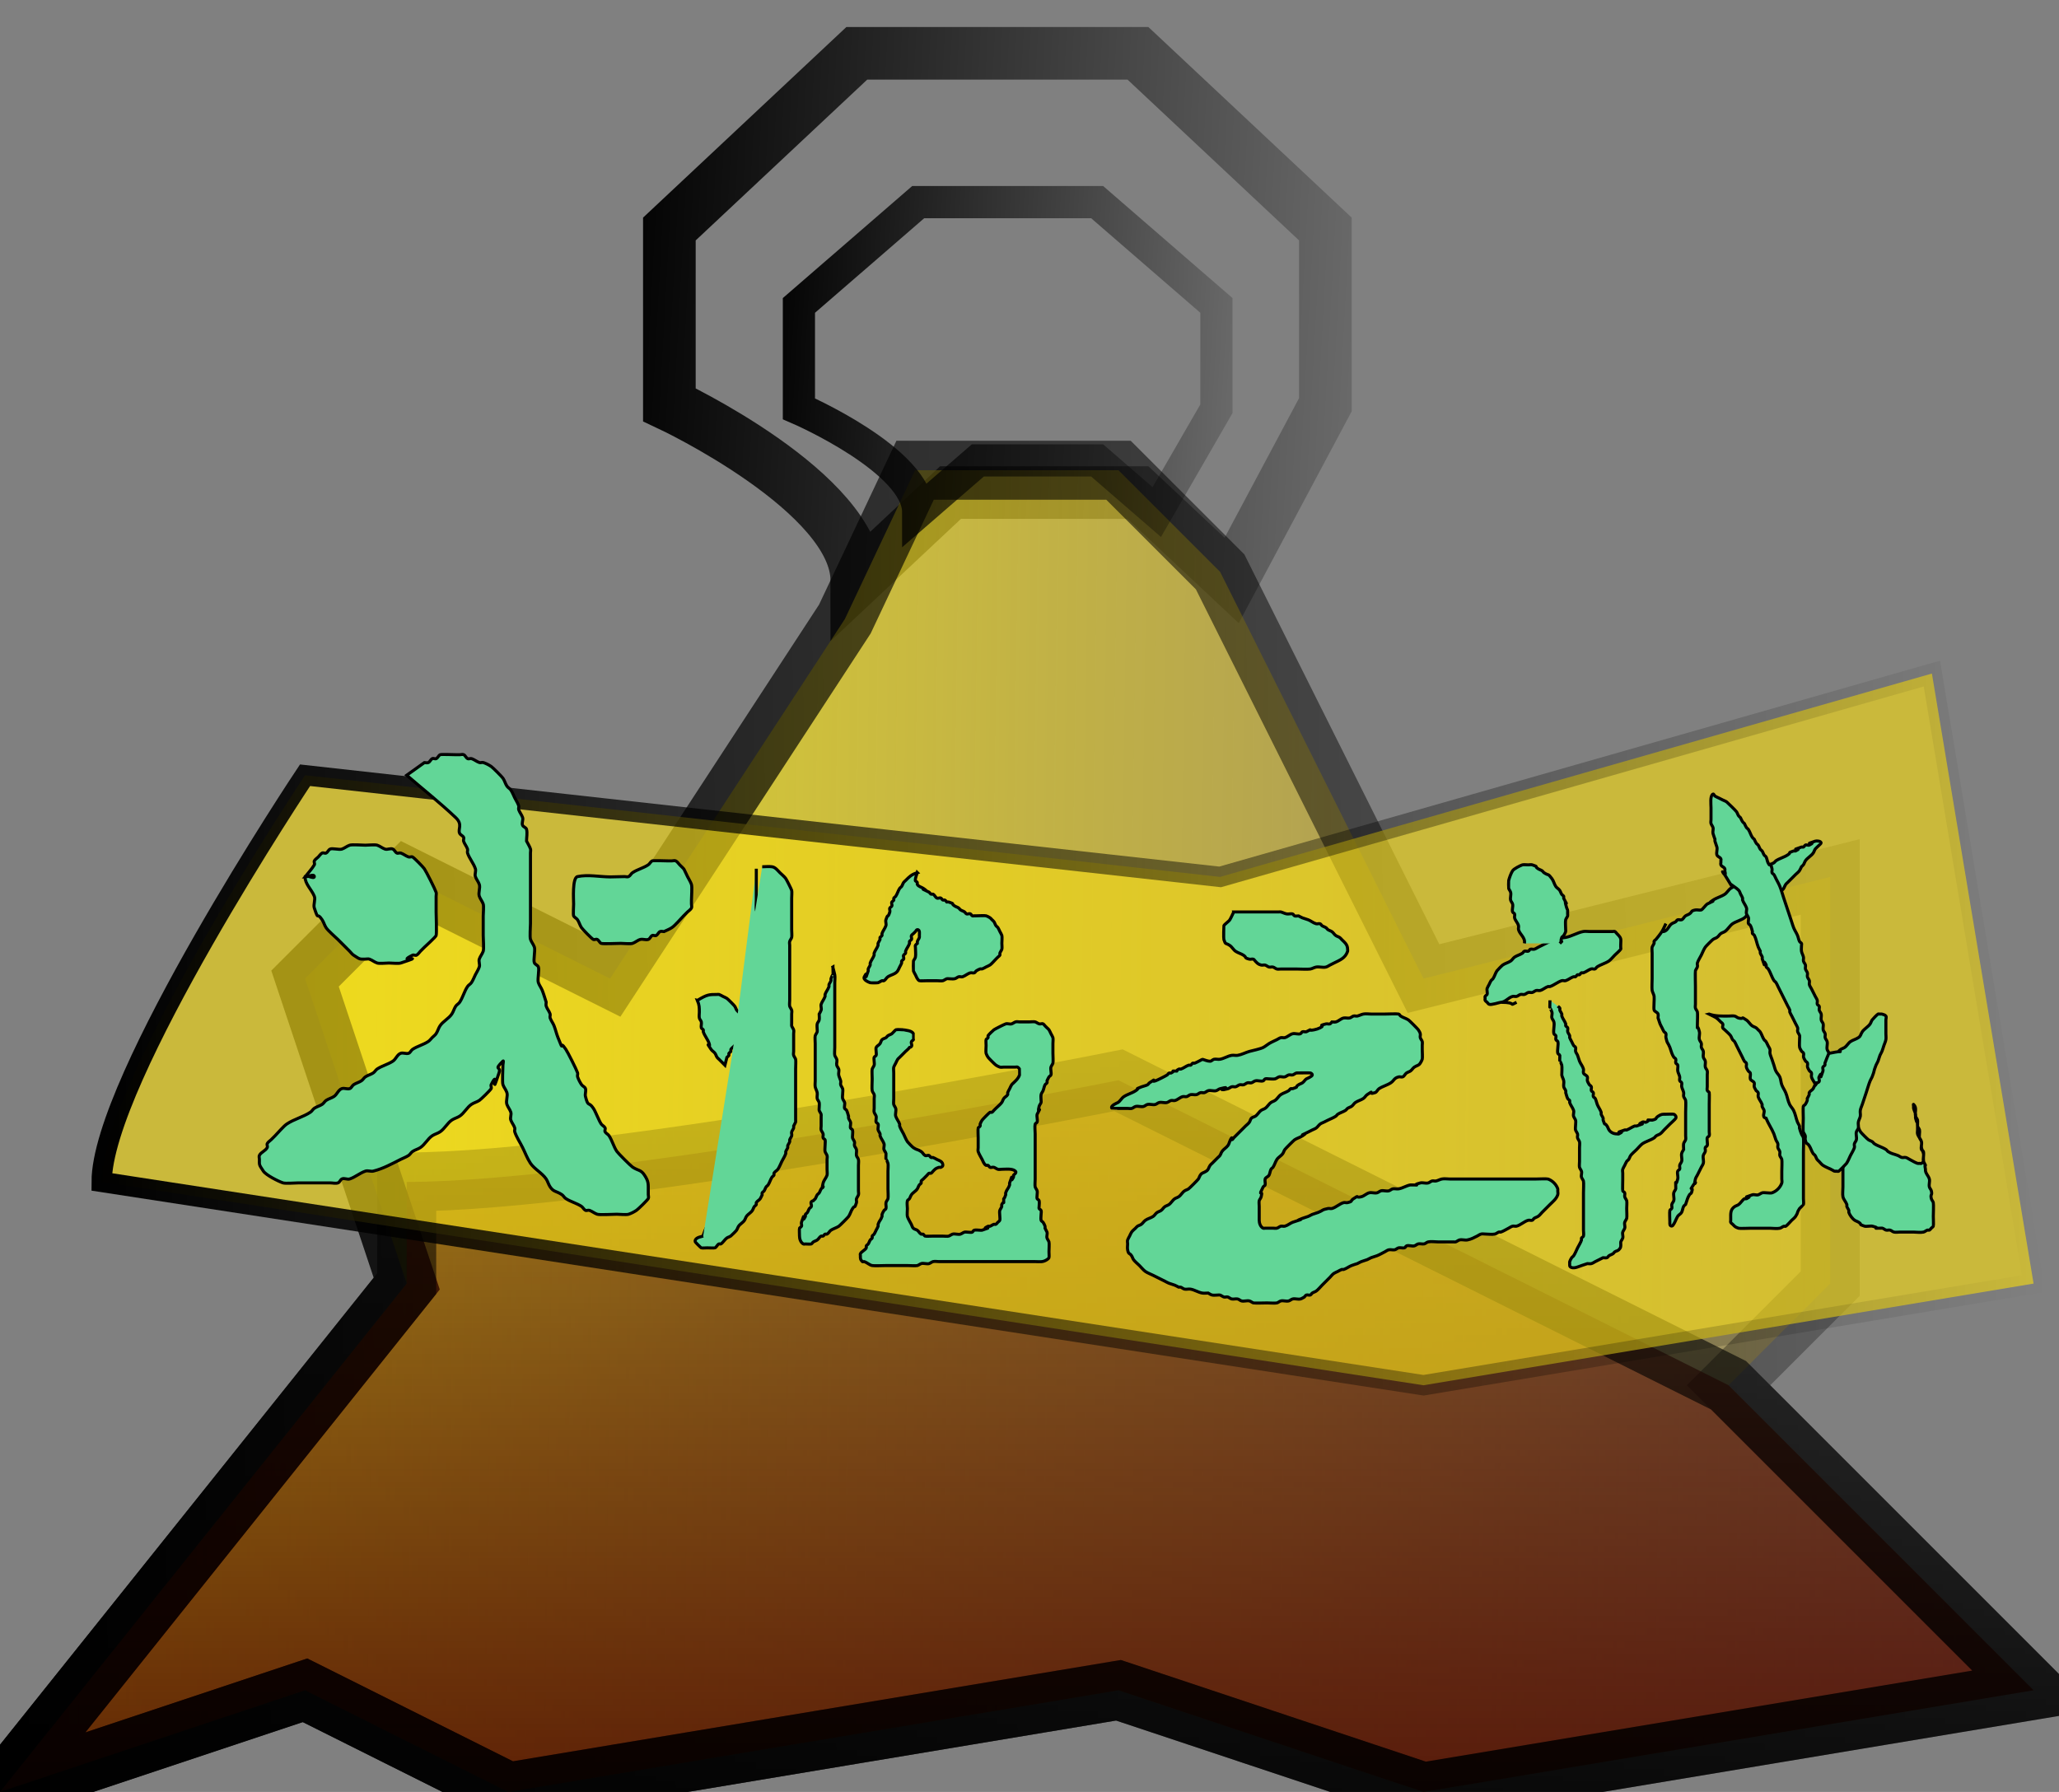 <?xml version="1.0" encoding="UTF-8" standalone="no"?>
<!-- Created with Inkscape (http://www.inkscape.org/) -->

<svg
   xmlns:dc="http://purl.org/dc/elements/1.1/"
   xmlns:cc="http://creativecommons.org/ns#"
   xmlns:rdf="http://www.w3.org/1999/02/22-rdf-syntax-ns#"
   xmlns:svg="http://www.w3.org/2000/svg"
   xmlns="http://www.w3.org/2000/svg"
   xmlns:xlink="http://www.w3.org/1999/xlink"
   xmlns:sodipodi="http://sodipodi.sourceforge.net/DTD/sodipodi-0.dtd"
   xmlns:inkscape="http://www.inkscape.org/namespaces/inkscape"
   id="svg2"
   version="1.1"
   inkscape:version="0.91 r13725"
   width="101.25"
   height="88.125"
   viewBox="0 0 101.25 88.125"
   sodipodi:docname="land2.svg">
  <rect x="0" y="0" width="101.25" height="88.125" fill="#808080" stroke="none"/>
  <defs
     id="defs6">
    <linearGradient
       inkscape:collect="always"
       id="linearGradient4214">
      <stop
         style="stop-color:#000000;stop-opacity:1;"
         offset="0"
         id="stop4216" />
      <stop
         style="stop-color:#000000;stop-opacity:0;"
         offset="1"
         id="stop4218" />
    </linearGradient>
    <linearGradient
       inkscape:collect="always"
       id="linearGradient4180">
      <stop
         style="stop-color:#fefe1d;stop-opacity:1;"
         offset="0"
         id="stop4182" />
      <stop
         style="stop-color:#ecac0f;stop-opacity:0"
         offset="1"
         id="stop4184" />
    </linearGradient>
    <linearGradient
       inkscape:collect="always"
       id="linearGradient4172">
      <stop
         style="stop-color:#4c0800;stop-opacity:1;"
         offset="0"
         id="stop4174" />
      <stop
         style="stop-color:#4c0800;stop-opacity:0;"
         offset="1"
         id="stop4176" />
    </linearGradient>
    <linearGradient
       inkscape:collect="always"
       id="linearGradient4164">
      <stop
         style="stop-color:#000000;stop-opacity:1;"
         offset="0"
         id="stop4166" />
      <stop
         style="stop-color:#000000;stop-opacity:0;"
         offset="1"
         id="stop4168" />
    </linearGradient>
    <linearGradient
       inkscape:collect="always"
       id="linearGradient4154">
      <stop
         style="stop-color:#000000;stop-opacity:1;"
         offset="0"
         id="stop4156" />
      <stop
         style="stop-color:#000000;stop-opacity:0;"
         offset="1"
         id="stop4158" />
    </linearGradient>
    <linearGradient
       inkscape:collect="always"
       id="linearGradient4144">
      <stop
         style="stop-color:#000000;stop-opacity:1;"
         offset="0"
         id="stop4146" />
      <stop
         style="stop-color:#000000;stop-opacity:0;"
         offset="1"
         id="stop4148" />
    </linearGradient>
    <linearGradient
       inkscape:collect="always"
       xlink:href="#linearGradient4144"
       id="linearGradient4152"
       x1="26.45"
       y1="15.635"
       x2="75"
       y2="18.125"
       gradientUnits="userSpaceOnUse"
       gradientTransform="matrix(0.922,0,0,0.864,5.266,4.242)" />
    <linearGradient
       inkscape:collect="always"
       xlink:href="#linearGradient4154"
       id="linearGradient4160"
       x1="-1.448"
       y1="55.88"
       x2="125"
       y2="53.125"
       gradientUnits="userSpaceOnUse" />
    <linearGradient
       inkscape:collect="always"
       xlink:href="#linearGradient4164"
       id="linearGradient4170"
       x1="45"
       y1="98.125"
       x2="45"
       y2="18.125"
       gradientUnits="userSpaceOnUse" />
    <linearGradient
       inkscape:collect="always"
       xlink:href="#linearGradient4172"
       id="linearGradient4178"
       x1="45"
       y1="98.125"
       x2="45"
       y2="18.125"
       gradientUnits="userSpaceOnUse" />
    <linearGradient
       inkscape:collect="always"
       xlink:href="#linearGradient4180"
       id="linearGradient4186"
       x1="-4.2"
       y1="56.364"
       x2="120"
       y2="58.125"
       gradientUnits="userSpaceOnUse" />
    <linearGradient
       inkscape:collect="always"
       xlink:href="#linearGradient4164"
       id="linearGradient4152-3"
       x1="26.45"
       y1="15.635"
       x2="75"
       y2="18.125"
       gradientUnits="userSpaceOnUse"
       gradientTransform="matrix(0.587,0,0,0.508,21.689,10.892)" />
    <linearGradient
       inkscape:collect="always"
       xlink:href="#linearGradient4214"
       id="linearGradient4220"
       x1="4.5"
       y1="50.561"
       x2="100.575"
       y2="50.561"
       gradientUnits="userSpaceOnUse" />
  </defs>
  <sodipodi:namedview
     pagecolor="#ffffff"
     bordercolor="#666666"
     borderopacity="1"
     objecttolerance="10"
     gridtolerance="10"
     guidetolerance="10"
     inkscape:pageopacity="0"
     inkscape:pageshadow="2"
     inkscape:window-width="1121"
     inkscape:window-height="679"
     id="namedview4"
     showgrid="true"
     inkscape:snap-global="false"
     inkscape:zoom="2.5879774"
     inkscape:cx="38.538669"
     inkscape:cy="64.78453"
     inkscape:window-x="58"
     inkscape:window-y="49"
     inkscape:window-maximized="0"
     inkscape:current-layer="svg2">
    <inkscape:grid
       type="xygrid"
       id="grid4138"
       empspacing="1" />
  </sodipodi:namedview>
  <path
     style="fill:none;fill-rule:evenodd;stroke:url(#linearGradient4152);stroke-width:2.588;stroke-linecap:butt;stroke-linejoin:miter;stroke-miterlimit:4;stroke-dasharray:none;stroke-opacity:1"
     d="m 42.133,28.545 c 0,-4.321 -9.217,-8.641 -9.217,-8.641 0,0 0,-8.641 0,-8.641 l 9.217,-8.641 13.825,0 9.217,8.641 0,8.641 -4.608,8.641 -4.608,-4.321 -9.217,0 z"
     id="path4140"
     inkscape:connector-curvature="0" />
  <path
     style="fill:url(#linearGradient4186);fill-rule:evenodd;stroke:url(#linearGradient4160);stroke-width:2.9;stroke-linecap:butt;stroke-linejoin:miter;stroke-opacity:1;stroke-miterlimit:4;stroke-dasharray:none;fill-opacity:1"
     d="m 60,28.125 10,20 20,-5 0,20 -5,5 15,15 -30,5 -15,-5 -30,5 -10,-5 -15,5 20,-25 -5,-15 5,-5 10,5 L 41.546,30.443 45,23.125 l 10,0 z"
     id="path4142"
     inkscape:connector-curvature="0"
     sodipodi:nodetypes="ccccccccccccccccccc" />
  <path
     style="fill:url(#linearGradient4178);fill-rule:evenodd;stroke:url(#linearGradient4170);stroke-width:2.9;stroke-linecap:butt;stroke-linejoin:miter;stroke-opacity:1;stroke-miterlimit:4;stroke-dasharray:none;fill-opacity:1"
     d="m 20,58.125 c 10,0 35,-5 35,-5 l 30,15 15,15 -30,5 -15,-5 -30,5 -10,-5 -15,5 20,-25 z"
     id="path4162"
     inkscape:connector-curvature="0" />
  <path
     style="fill:none;fill-rule:evenodd;stroke:url(#linearGradient4152-3);stroke-width:1.583;stroke-linecap:butt;stroke-linejoin:miter;stroke-miterlimit:4;stroke-dasharray:none;stroke-opacity:1"
     d="m 45.152,25.183 c 0,-2.541 -5.866,-5.081 -5.866,-5.081 0,0 0,-5.081 0,-5.081 l 5.866,-5.081 8.799,0 5.866,5.081 0,5.081 -2.933,5.081 -2.933,-2.541 -5.866,0 z"
     id="path4140-5"
     inkscape:connector-curvature="0" />
  <path
     style="fill:#f1d718;fill-rule:evenodd;stroke:url(#linearGradient4220);stroke-width:1px;stroke-linecap:butt;stroke-linejoin:miter;stroke-opacity:1;fill-opacity:0.655"
     d="m 5,58.125 c 0,-5 10,-20 10,-20 l 45,5 35,-10 5,30 -30,5 z"
     id="path4212"
     inkscape:connector-curvature="0" />
  <path
     style="fill:#62d697;fill-rule:evenodd;stroke:#000000;stroke-width:0.15;stroke-linecap:butt;stroke-linejoin:miter;stroke-opacity:1;fill-opacity:1;stroke-miterlimit:4;stroke-dasharray:none"
     d="m 15,43.125 c 0.152,-0.005 0.451,-0.168 0.456,-0.016 C 15.461,43.261 15,42.973 15,43.125 c 0,0.351 0.326,0.624 0.456,0.95 0.067,0.167 -0.057,0.408 0,0.58 0.233,0.7 0.092,0.138 0.386,0.58 0.08,0.12 0.113,0.267 0.193,0.386 0.111,0.167 0.429,0.429 0.58,0.58 0.193,0.193 0.386,0.386 0.58,0.58 0.064,0.064 0.117,0.143 0.193,0.193 0.333,0.222 0.292,0.193 0.58,0.193 0.064,0 0.132,-0.02 0.193,0 0.137,0.046 0.25,0.148 0.386,0.193 0.109,0.036 0.453,0 0.58,0 0.127,0 0.471,0.036 0.58,0 1.399,-0.466 -0.305,0.056 0.58,-0.386 0.058,-0.029 0.136,0.029 0.193,0 0.081,-0.041 0.129,-0.129 0.193,-0.193 0.064,-0.064 0.129,-0.129 0.193,-0.193 0.102,-0.102 0.528,-0.476 0.58,-0.58 0.035,-0.069 0,-1.114 0,-1.159 0,-0.258 0,-0.515 0,-0.773 0,-0.064 0.02,-0.132 0,-0.193 -0.057,-0.171 -0.478,-1.006 -0.58,-1.159 -0.055,-0.082 -0.5,-0.54 -0.58,-0.58 -0.058,-0.029 -0.132,0.02 -0.193,0 -0.137,-0.046 -0.25,-0.148 -0.386,-0.193 -0.061,-0.02 -0.136,0.029 -0.193,0 -0.081,-0.041 -0.112,-0.152 -0.193,-0.193 -0.115,-0.058 -0.264,0.041 -0.386,0 -0.137,-0.046 -0.25,-0.148 -0.386,-0.193 -0.109,-0.036 -0.453,0 -0.58,0 -0.156,0 -0.652,-0.04 -0.773,0 -0.137,0.046 -0.25,0.148 -0.386,0.193 -0.133,0.044 -0.466,-0.057 -0.58,0 -0.081,0.041 -0.112,0.152 -0.193,0.193 -0.058,0.029 -0.136,-0.029 -0.193,0 -0.081,0.041 -0.129,0.129 -0.193,0.193 -0.064,0.064 -0.152,0.112 -0.193,0.193 -0.029,0.058 0.032,0.137 0,0.193 C 15.331,42.746 15.152,42.927 15,43.125 Z"
     id="path4222"
     inkscape:connector-curvature="0" />
  <path
     style="fill:#62d697;fill-rule:evenodd;stroke:#000000;stroke-width:0.15;stroke-linecap:butt;stroke-linejoin:miter;stroke-opacity:1;fill-opacity:1;stroke-miterlimit:4;stroke-dasharray:none"
     d="m 30,43.125 c -0.533,-0.005 -1.077,-0.124 -1.599,-0.016 -0.267,0.055 -0.193,1.137 -0.193,1.352 0,0.087 -0.029,0.521 0,0.58 0.041,0.081 0.143,0.117 0.193,0.193 0.08,0.12 0.113,0.267 0.193,0.386 0.055,0.082 0.5,0.54 0.58,0.58 0.058,0.029 0.136,-0.029 0.193,0 0.081,0.041 0.112,0.152 0.193,0.193 0.07,0.035 0.832,0 0.966,0 0.127,0 0.471,0.036 0.58,0 0.137,-0.046 0.247,-0.158 0.386,-0.193 0.125,-0.031 0.264,0.041 0.386,0 0.086,-0.029 0.112,-0.152 0.193,-0.193 0.058,-0.029 0.136,0.029 0.193,0 0.081,-0.041 0.112,-0.152 0.193,-0.193 0.058,-0.029 0.129,0 0.193,0 0.129,-0.064 0.267,-0.113 0.386,-0.193 0.167,-0.111 0.429,-0.429 0.58,-0.58 0.064,-0.064 0.129,-0.129 0.193,-0.193 0.064,-0.064 0.152,-0.112 0.193,-0.193 0.029,-0.058 0,-0.129 0,-0.193 0,-0.064 0,-0.129 0,-0.193 0,-0.156 0.04,-0.652 0,-0.773 -0.046,-0.137 -0.129,-0.258 -0.193,-0.386 -0.234,-0.468 -0.091,-0.285 -0.386,-0.58 -0.064,-0.064 -0.112,-0.152 -0.193,-0.193 -0.058,-0.029 -0.129,0 -0.193,0 -0.064,0 -0.129,0 -0.193,0 -0.101,0 -0.722,-0.025 -0.773,0 -0.081,0.041 -0.117,0.143 -0.193,0.193 -0.24,0.16 -0.533,0.227 -0.773,0.386 -0.076,0.051 -0.112,0.152 -0.193,0.193 -0.058,0.029 -0.129,-0.001 -0.193,0 C 30.479,43.113 30.24,43.12 30,43.125 Z"
     id="path4224"
     inkscape:connector-curvature="0" />
  <path
     style="fill:#62d697;fill-rule:evenodd;stroke:#000000;stroke-width:0.15;stroke-linecap:butt;stroke-linejoin:miter;stroke-opacity:1;fill-opacity:1;stroke-miterlimit:4;stroke-dasharray:none"
     d="m 20,38.125 c 0.804,0.695 1.641,1.354 2.411,2.086 0.361,0.343 0.09,0.567 0.193,0.773 0.041,0.081 0.152,0.112 0.193,0.193 0.029,0.058 -0.02,0.132 0,0.193 0.046,0.137 0.148,0.25 0.193,0.386 0.02,0.061 -0.02,0.132 0,0.193 0.091,0.273 0.295,0.5 0.386,0.773 0.041,0.122 -0.041,0.264 0,0.386 0.046,0.137 0.148,0.25 0.193,0.386 0.058,0.174 -0.058,0.406 0,0.58 0.046,0.137 0.148,0.25 0.193,0.386 0.036,0.109 0,0.453 0,0.58 0,0.322 0,0.644 0,0.966 0,0.156 0.04,0.652 0,0.773 -0.046,0.137 -0.148,0.25 -0.193,0.386 -0.041,0.122 0.041,0.264 0,0.386 -0.046,0.137 -0.129,0.258 -0.193,0.386 -0.064,0.129 -0.113,0.267 -0.193,0.386 -0.051,0.076 -0.143,0.117 -0.193,0.193 -0.16,0.24 -0.227,0.533 -0.386,0.773 -0.051,0.076 -0.143,0.117 -0.193,0.193 -0.08,0.12 -0.113,0.267 -0.193,0.386 -0.149,0.223 -0.431,0.357 -0.58,0.58 -0.08,0.12 -0.113,0.267 -0.193,0.386 -0.051,0.076 -0.129,0.129 -0.193,0.193 -0.064,0.064 -0.117,0.143 -0.193,0.193 -0.24,0.16 -0.533,0.227 -0.773,0.386 -0.076,0.051 -0.107,0.164 -0.193,0.193 -0.122,0.041 -0.264,-0.041 -0.386,0 -0.173,0.058 -0.235,0.285 -0.386,0.386 -0.24,0.16 -0.533,0.227 -0.773,0.386 -0.076,0.051 -0.117,0.143 -0.193,0.193 -0.12,0.08 -0.267,0.113 -0.386,0.193 -0.076,0.051 -0.117,0.143 -0.193,0.193 -0.12,0.08 -0.267,0.113 -0.386,0.193 -0.076,0.051 -0.107,0.164 -0.193,0.193 -0.122,0.041 -0.264,-0.041 -0.386,0 -0.173,0.058 -0.235,0.285 -0.386,0.386 -0.12,0.08 -0.267,0.113 -0.386,0.193 -0.076,0.051 -0.117,0.143 -0.193,0.193 -0.12,0.08 -0.267,0.113 -0.386,0.193 -0.076,0.051 -0.117,0.143 -0.193,0.193 -0.357,0.238 -0.803,0.342 -1.159,0.58 -0.167,0.111 -0.429,0.429 -0.58,0.58 -0.064,0.064 -0.129,0.129 -0.193,0.193 -0.064,0.064 -0.152,0.112 -0.193,0.193 -0.029,0.058 0.029,0.136 0,0.193 -0.081,0.163 -0.305,0.223 -0.386,0.386 -0.029,0.058 0,0.129 0,0.193 0,0.288 -0.029,0.247 0.193,0.58 0.135,0.203 0.745,0.506 0.966,0.58 0.121,0.04 0.617,0 0.773,0 0.515,0 1.03,0 1.546,0 0.129,0 0.264,0.041 0.386,0 0.086,-0.029 0.112,-0.152 0.193,-0.193 0.115,-0.058 0.264,0.041 0.386,0 0.273,-0.091 0.5,-0.295 0.773,-0.386 0.122,-0.041 0.261,0.031 0.386,0 0.489,-0.122 0.907,-0.357 1.352,-0.58 0.129,-0.064 0.267,-0.113 0.386,-0.193 0.076,-0.051 0.117,-0.143 0.193,-0.193 0.12,-0.08 0.267,-0.113 0.386,-0.193 0.223,-0.149 0.357,-0.431 0.58,-0.58 0.12,-0.08 0.267,-0.113 0.386,-0.193 0.223,-0.149 0.357,-0.431 0.58,-0.58 0.12,-0.08 0.267,-0.113 0.386,-0.193 0.223,-0.149 0.357,-0.431 0.58,-0.58 0.12,-0.08 0.267,-0.113 0.386,-0.193 0.082,-0.055 0.54,-0.5 0.58,-0.58 0.029,-0.058 -0.029,-0.136 0,-0.193 0.442,-0.884 -0.08,0.82 0.386,-0.58 0.119,-0.357 -0.295,-0.092 0.193,-0.58 0.046,-0.046 0,0.129 0,0.193 0,0.174 -0.041,0.844 0,0.966 0.046,0.137 0.148,0.25 0.193,0.386 0.058,0.174 -0.058,0.406 0,0.58 0.046,0.137 0.148,0.25 0.193,0.386 0.041,0.122 -0.041,0.264 0,0.386 0.046,0.137 0.148,0.25 0.193,0.386 0.02,0.061 -0.02,0.132 0,0.193 0.091,0.273 0.258,0.515 0.386,0.773 0.129,0.258 0.227,0.533 0.386,0.773 0.19,0.284 0.583,0.489 0.773,0.773 0.08,0.12 0.113,0.267 0.193,0.386 0.177,0.266 0.298,0.199 0.58,0.386 0.076,0.051 0.117,0.143 0.193,0.193 0.24,0.16 0.533,0.227 0.773,0.386 0.076,0.051 0.112,0.152 0.193,0.193 0.058,0.029 0.132,-0.02 0.193,0 0.137,0.046 0.25,0.148 0.386,0.193 0.122,0.041 0.792,0 0.966,0 0.127,0 0.471,0.036 0.58,0 0.137,-0.046 0.267,-0.113 0.386,-0.193 0.082,-0.055 0.54,-0.5 0.58,-0.58 0.029,-0.058 0,-0.129 0,-0.193 0,-0.064 0,-0.129 0,-0.193 0,-0.334 0.02,-0.453 -0.193,-0.773 -0.177,-0.266 -0.298,-0.199 -0.58,-0.386 -0.094,-0.063 -0.71,-0.678 -0.773,-0.773 -0.16,-0.24 -0.227,-0.533 -0.386,-0.773 -0.051,-0.076 -0.152,-0.112 -0.193,-0.193 -0.029,-0.058 0.029,-0.136 0,-0.193 -0.041,-0.081 -0.143,-0.117 -0.193,-0.193 -0.08,-0.12 -0.129,-0.258 -0.193,-0.386 -0.064,-0.129 -0.113,-0.267 -0.193,-0.386 -0.236,-0.354 -0.246,-0.019 -0.386,-0.58 -0.031,-0.125 0.041,-0.264 0,-0.386 -0.029,-0.086 -0.143,-0.117 -0.193,-0.193 -0.08,-0.12 -0.148,-0.25 -0.193,-0.386 -0.02,-0.061 0.02,-0.132 0,-0.193 -0.057,-0.171 -0.478,-1.006 -0.58,-1.159 -0.369,-0.553 -0.036,0.296 -0.386,-0.58 -0.076,-0.189 -0.118,-0.391 -0.193,-0.58 -0.053,-0.134 -0.148,-0.25 -0.193,-0.386 -0.02,-0.061 0.02,-0.132 0,-0.193 -0.046,-0.137 -0.148,-0.25 -0.193,-0.386 -0.02,-0.061 0,-0.129 0,-0.193 -0.064,-0.193 -0.118,-0.391 -0.193,-0.58 -0.053,-0.134 -0.148,-0.25 -0.193,-0.386 -0.052,-0.156 0.062,-0.649 0,-0.773 -0.041,-0.081 -0.152,-0.112 -0.193,-0.193 -0.062,-0.123 0.052,-0.617 0,-0.773 -0.046,-0.137 -0.148,-0.25 -0.193,-0.386 -0.04,-0.121 0,-0.617 0,-0.773 0,-0.58 0,-1.159 0,-1.739 0,-0.386 0,-0.773 0,-1.159 0,-0.193 0,-0.386 0,-0.58 0,-0.064 0.02,-0.132 0,-0.193 -0.046,-0.137 -0.129,-0.258 -0.193,-0.386 0,-0.193 0.047,-0.392 0,-0.58 -0.022,-0.088 -0.152,-0.112 -0.193,-0.193 -0.058,-0.115 0.041,-0.264 0,-0.386 -0.046,-0.137 -0.148,-0.25 -0.193,-0.386 -0.02,-0.061 0.02,-0.132 0,-0.193 -0.046,-0.137 -0.129,-0.258 -0.193,-0.386 -0.064,-0.129 -0.113,-0.267 -0.193,-0.386 -0.051,-0.076 -0.143,-0.117 -0.193,-0.193 -0.08,-0.12 -0.113,-0.267 -0.193,-0.386 -0.053,-0.079 -0.5,-0.527 -0.58,-0.58 -0.12,-0.08 -0.25,-0.148 -0.386,-0.193 -0.061,-0.02 -0.132,0.02 -0.193,0 -0.137,-0.046 -0.25,-0.148 -0.386,-0.193 -0.061,-0.02 -0.136,0.029 -0.193,0 -0.081,-0.041 -0.112,-0.152 -0.193,-0.193 -0.058,-0.029 -0.129,0 -0.193,0 -0.064,0 -0.129,0 -0.193,0 -0.101,0 -0.722,-0.025 -0.773,0 -0.081,0.041 -0.112,0.152 -0.193,0.193 -0.058,0.029 -0.136,-0.029 -0.193,0 -0.081,0.041 -0.112,0.152 -0.193,0.193 -0.058,0.029 -0.129,0 -0.193,0 C 20.577,37.713 20.289,37.919 20,38.125 Z"
     id="path4226"
     inkscape:connector-curvature="0" />
  <path
     style="fill:#62d697;fill-rule:evenodd;stroke:#000000;stroke-width:0.15;stroke-linecap:butt;stroke-linejoin:miter;stroke-opacity:1;fill-opacity:1;stroke-miterlimit:4;stroke-dasharray:none"
     d="m 34.293,49.195 c 0.098,0.23 0.097,0.365 0.097,0.58 0,0.097 -0.019,0.195 0,0.29 0.014,0.071 0.082,0.123 0.097,0.193 0.019,0.095 -0.023,0.196 0,0.29 0.011,0.044 0.076,0.056 0.097,0.097 0.014,0.029 -0.01,0.066 0,0.097 0.068,0.203 0.222,0.377 0.29,0.58 0.096,0.288 -0.229,-0.198 0.097,0.29 0.051,0.076 0.143,0.117 0.193,0.193 0.04,0.06 0.057,0.133 0.097,0.193 0.025,0.038 0.064,0.064 0.097,0.097 0.097,0.097 0.193,0.193 0.29,0.29 0.032,-0.129 0.064,-0.258 0.097,-0.386 0.032,-0.032 0.076,-0.056 0.097,-0.097 0.014,-0.029 -0.014,-0.068 0,-0.097 0.02,-0.041 0.076,-0.056 0.097,-0.097 0.014,-0.029 -0.014,-0.068 0,-0.097 0.043,-0.086 0.231,-0.202 0.29,-0.29 0.04,-0.06 0.057,-0.133 0.097,-0.193 0.051,-0.076 0.152,-0.112 0.193,-0.193 0.014,-0.029 -0.01,-0.066 0,-0.097 0.023,-0.068 0.074,-0.125 0.097,-0.193 0.011,-0.033 0.011,-0.353 0,-0.386 -0.023,-0.068 -0.074,-0.125 -0.097,-0.193 -0.01,-0.031 0.014,-0.068 0,-0.097 -0.043,-0.086 -0.231,-0.202 -0.29,-0.29 -0.04,-0.06 -0.057,-0.133 -0.097,-0.193 -0.031,-0.047 -0.339,-0.355 -0.386,-0.386 -0.06,-0.04 -0.129,-0.064 -0.193,-0.097 -0.064,-0.032 -0.125,-0.074 -0.193,-0.097 -0.031,-0.01 -0.064,0 -0.097,0 -0.399,0 -0.495,0.004 -0.966,0.29 z"
     id="path4238"
     inkscape:connector-curvature="0" />
  <path
     style="fill:#62d697;fill-rule:evenodd;stroke:#000000;stroke-width:0.15;stroke-linecap:butt;stroke-linejoin:miter;stroke-opacity:1;fill-opacity:1;stroke-miterlimit:4;stroke-dasharray:none"
     d="m 37.191,42.723 c 0,0.515 0,1.03 0,1.546 0,0.014 -0.02,0.405 0,0.483 0.35,1.051 -0.051,-0.255 0.097,0.483 0.02,0.1 0.072,0.191 0.097,0.29 0.016,0.062 -0.02,0.132 0,0.193 0.023,0.068 0.074,0.125 0.097,0.193 0.02,0.061 0,0.129 0,0.193 0,0.129 0,0.258 0,0.386 0,0.676 0,1.352 0,2.029 0,0.225 0,0.451 0,0.676 0,0.063 -0.018,0.235 0,0.29 0.023,0.068 0.074,0.125 0.097,0.193 0.02,0.061 -0.02,0.132 0,0.193 0.023,0.068 0.074,0.125 0.097,0.193 0.02,0.061 0,0.309 0,0.386 0,0.322 0,0.644 0,0.966 0,0.161 0,0.322 0,0.483 0,0.097 0,0.193 0,0.29 0,0.032 0.01,0.066 0,0.097 -0.023,0.068 -0.082,0.123 -0.097,0.193 -0.019,0.095 0.019,0.195 0,0.29 -0.014,0.071 -0.074,0.125 -0.097,0.193 -0.02,0.061 0.02,0.132 0,0.193 -0.023,0.068 -0.074,0.125 -0.097,0.193 -0.01,0.031 0,0.064 0,0.097 0,0.097 0.023,0.196 0,0.29 -0.011,0.044 -0.082,0.053 -0.097,0.097 -0.02,0.061 0.016,0.131 0,0.193 0.058,0.175 -0.156,0.18 -0.193,0.29 -0.02,0.061 0.013,0.13 0,0.193 -0.02,0.1 -0.072,0.191 -0.097,0.29 -0.008,0.031 0.01,0.066 0,0.097 -0.046,0.137 -0.148,0.25 -0.193,0.386 -0.02,0.061 0.029,0.136 0,0.193 -0.02,0.041 -0.071,0.059 -0.097,0.097 -0.04,0.06 -0.064,0.129 -0.097,0.193 -0.032,0.064 -0.074,0.125 -0.097,0.193 -0.01,0.031 0,0.064 0,0.097 -0.032,0.064 -0.064,0.129 -0.097,0.193 -0.032,0.064 -0.064,0.129 -0.097,0.193 -0.032,0.064 -0.082,0.123 -0.097,0.193 -0.019,0.095 0.023,0.196 0,0.29 -0.022,0.088 -0.164,0.107 -0.193,0.193 -0.02,0.061 0.02,0.132 0,0.193 -0.014,0.043 -0.082,0.053 -0.097,0.097 -0.02,0.061 0.02,0.132 0,0.193 -0.014,0.043 -0.071,0.059 -0.097,0.097 -0.04,0.06 -0.064,0.129 -0.097,0.193 -0.032,0.064 -0.074,0.125 -0.097,0.193 -0.01,0.031 0.01,0.066 0,0.097 -0.023,0.068 -0.079,0.123 -0.097,0.193 -0.016,0.062 0.02,0.132 0,0.193 -0.014,0.043 -0.071,0.059 -0.097,0.097 -0.04,0.06 -0.074,0.125 -0.097,0.193 -0.01,0.031 0.01,0.066 0,0.097 -0.023,0.068 -0.074,0.125 -0.097,0.193 -0.01,0.031 0.014,0.068 0,0.097 -0.02,0.041 -0.076,0.056 -0.097,0.097 -0.029,0.058 0.02,0.132 0,0.193 -0.046,0.137 -0.148,0.25 -0.193,0.386 -0.01,0.031 0.01,0.066 0,0.097 -0.046,0.137 -0.148,0.25 -0.193,0.386 -0.01,0.031 0,0.064 0,0.097 -0.032,0.032 -0.076,0.056 -0.097,0.097 -0.014,0.029 0.014,0.068 0,0.097 -0.02,0.041 -0.097,0.142 -0.097,0.097 0,-0.065 0.135,-0.406 0.193,-0.483 0.055,-0.073 0.129,-0.129 0.193,-0.193"
     id="path4240"
     inkscape:connector-curvature="0" />
  <path
     style="fill:#62d697;fill-rule:evenodd;stroke:#000000;stroke-width:0.15;stroke-linecap:butt;stroke-linejoin:miter;stroke-opacity:1;fill-opacity:1;stroke-miterlimit:4;stroke-dasharray:none"
     d="m 37.481,42.626 c 0.161,0 0.324,-0.023 0.483,0 0.164,0.023 0.279,0.183 0.386,0.29 0.075,0.075 0.234,0.206 0.29,0.29 0.051,0.076 0.261,0.494 0.29,0.58 0.02,0.061 0,0.309 0,0.386 0,0.258 0,0.515 0,0.773 0,0.258 0,0.515 0,0.773 0,0.078 0.02,0.326 0,0.386 -0.023,0.068 -0.074,0.125 -0.097,0.193 -0.02,0.061 0,0.129 0,0.193 0,0.161 0,0.322 0,0.483 0,0.515 0,1.03 0,1.546 0,0.225 0,0.451 0,0.676 0,0.063 -0.018,0.235 0,0.29 0.023,0.068 0.074,0.125 0.097,0.193 0.02,0.061 0,0.129 0,0.193 0,0.161 0,0.322 0,0.483 0,0.032 -0.01,0.066 0,0.097 0.023,0.068 0.074,0.125 0.097,0.193 0.02,0.061 0,0.129 0,0.193 0,0.129 0,0.258 0,0.386 0,0.161 0,0.322 0,0.483 0,0.064 -0.02,0.132 0,0.193 0.023,0.068 0.074,0.125 0.097,0.193 0.02,0.061 0,0.396 0,0.483 0,0.354 0,0.708 0,1.063 0,0.354 0,0.708 0,1.063 0,0.129 0,0.258 0,0.386 0,0.032 0.01,0.066 0,0.097 -0.032,0.064 -0.064,0.129 -0.097,0.193 0,0.032 0.01,0.066 0,0.097 -0.023,0.068 -0.074,0.125 -0.097,0.193 -0.02,0.061 0.02,0.132 0,0.193 -0.023,0.068 -0.074,0.125 -0.097,0.193 -0.01,0.031 0.01,0.066 0,0.097 -0.023,0.068 -0.074,0.125 -0.097,0.193 -0.01,0.031 0.01,0.066 0,0.097 -0.023,0.068 -0.074,0.125 -0.097,0.193 -0.01,0.031 0.01,0.066 0,0.097 -0.046,0.137 -0.129,0.258 -0.193,0.386 -0.064,0.129 -0.113,0.267 -0.193,0.386 -0.051,0.076 -0.152,0.112 -0.193,0.193 -0.014,0.029 0.014,0.068 0,0.097 -0.02,0.041 -0.071,0.059 -0.097,0.097 -0.08,0.12 -0.113,0.267 -0.193,0.386 -0.025,0.038 -0.071,0.059 -0.097,0.097 -0.04,0.06 -0.057,0.133 -0.097,0.193 -0.025,0.038 -0.076,0.056 -0.097,0.097 -0.014,0.029 0,0.064 0,0.097 -0.032,0.064 -0.057,0.133 -0.097,0.193 -0.051,0.076 -0.152,0.112 -0.193,0.193 -0.014,0.029 0.014,0.068 0,0.097 -0.02,0.041 -0.071,0.059 -0.097,0.097 -0.04,0.06 -0.057,0.133 -0.097,0.193 -0.074,0.111 -0.215,0.178 -0.29,0.29 -0.04,0.06 -0.057,0.133 -0.097,0.193 -0.074,0.111 -0.215,0.178 -0.29,0.29 -0.04,0.06 -0.057,0.133 -0.097,0.193 -0.026,0.04 -0.25,0.263 -0.29,0.29 -0.06,0.04 -0.133,0.057 -0.193,0.097 -0.088,0.059 -0.204,0.247 -0.29,0.29 -0.029,0.014 -0.068,-0.014 -0.097,0 -0.081,0.041 -0.112,0.152 -0.193,0.193 -0.025,0.013 -0.336,0 -0.386,0 -0.043,0 -0.26,0.015 -0.29,0 -0.026,-0.013 -0.277,-0.264 -0.29,-0.29 -0.014,-0.029 -0.014,-0.068 0,-0.097 0.067,-0.135 0.28,-0.158 0.386,-0.193"
     id="path4242"
     inkscape:connector-curvature="0" />
  <path
     style="fill:#62d697;fill-rule:evenodd;stroke:#000000;stroke-width:0.15;stroke-linecap:butt;stroke-linejoin:miter;stroke-opacity:1;fill-opacity:1;stroke-miterlimit:4;stroke-dasharray:none"
     d="m 40.959,47.553 c 0,0.734 0.058,0.117 -0.097,0.58 -0.01,0.031 0.01,0.066 0,0.097 -0.023,0.068 -0.074,0.125 -0.097,0.193 -0.01,0.031 0.01,0.066 0,0.097 -0.046,0.137 -0.148,0.25 -0.193,0.386 -0.01,0.031 0.01,0.066 0,0.097 -0.046,0.137 -0.148,0.25 -0.193,0.386 -0.029,0.087 0.029,0.203 0,0.29 -0.023,0.068 -0.064,0.129 -0.097,0.193 0,0.097 0.019,0.195 0,0.29 -0.014,0.071 -0.082,0.123 -0.097,0.193 -0.019,0.095 0,0.193 0,0.29 0,0.032 0.01,0.066 0,0.097 -0.023,0.068 -0.074,0.125 -0.097,0.193 -0.02,0.061 0,0.309 0,0.386 0,0.354 0,0.708 0,1.063 0,0.258 0,0.515 0,0.773 0,0.097 -0.016,0.195 0,0.29 0.017,0.1 0.08,0.189 0.097,0.29 0.016,0.095 -0.019,0.195 0,0.29 0.014,0.071 0.082,0.123 0.097,0.193 0.019,0.095 0,0.193 0,0.29 0,0.032 -0.01,0.066 0,0.097 0.023,0.068 0.074,0.125 0.097,0.193 0.01,0.031 0,0.064 0,0.097 0,0.161 0,0.322 0,0.483 0,0.064 -0.02,0.132 0,0.193 0.023,0.068 0.079,0.123 0.097,0.193 0.016,0.062 -0.02,0.132 0,0.193 0.014,0.043 0.076,0.056 0.097,0.097 0.031,0.063 -0.03,0.489 0,0.58 0.023,0.068 0.074,0.125 0.097,0.193 0.02,0.061 0,0.129 0,0.193 0,0.161 0,0.322 0,0.483 0,0.063 0.018,0.235 0,0.29 -0.046,0.137 -0.158,0.247 -0.193,0.386 -0.136,0.543 0.141,-0.067 -0.097,0.29 -0.04,0.06 -0.057,0.133 -0.097,0.193 -0.025,0.038 -0.071,0.059 -0.097,0.097 -0.04,0.06 -0.057,0.133 -0.097,0.193 -0.025,0.038 -0.071,0.059 -0.097,0.097 -0.213,0.049 -0.051,0.199 -0.097,0.29 -0.02,0.041 -0.071,0.059 -0.097,0.097 -0.04,0.06 -0.057,0.133 -0.097,0.193 -0.025,0.038 -0.076,0.056 -0.097,0.097 -0.014,0.029 0.014,0.068 0,0.097 -0.221,0.442 0.04,-0.41 -0.193,0.29 -0.02,0.061 0.029,0.136 0,0.193 -0.02,0.041 -0.076,0.056 -0.097,0.097 -0.013,0.025 0,0.336 0,0.386 0,0.136 0.059,0.319 0.193,0.386 0.029,0.014 0.064,0 0.097,0 0.043,0 0.26,0.015 0.29,0 0.041,-0.02 0.059,-0.071 0.097,-0.097 0.06,-0.04 0.133,-0.057 0.193,-0.097 0.076,-0.051 0.112,-0.152 0.193,-0.193 0.029,-0.014 0.068,0.014 0.097,0 0.041,-0.02 0.056,-0.076 0.097,-0.097 0.029,-0.014 0.068,0.014 0.097,0 0.081,-0.041 0.117,-0.143 0.193,-0.193 0.099,-0.066 0.288,-0.127 0.386,-0.193 0.047,-0.031 0.452,-0.436 0.483,-0.483 0.08,-0.12 0.113,-0.267 0.193,-0.386 0.147,-0.221 0.076,0.06 0.193,-0.29 0.02,-0.061 -0.02,-0.132 0,-0.193 0.023,-0.068 0.074,-0.125 0.097,-0.193 0.02,-0.061 0,-0.129 0,-0.193 0,-0.161 0,-0.322 0,-0.483 0,-0.258 0,-0.515 0,-0.773 0,-0.097 0.019,-0.195 0,-0.29 -0.014,-0.071 -0.082,-0.123 -0.097,-0.193 -0.019,-0.095 0.019,-0.195 0,-0.29 -0.014,-0.071 -0.074,-0.125 -0.097,-0.193 -0.02,-0.061 0.02,-0.132 0,-0.193 -0.023,-0.068 -0.074,-0.125 -0.097,-0.193 -0.01,-0.031 0,-0.064 0,-0.097 0,-0.097 0.023,-0.196 0,-0.29 -0.011,-0.044 -0.076,-0.056 -0.097,-0.097 -0.029,-0.057 0.022,-0.223 0,-0.29 -0.023,-0.068 -0.074,-0.125 -0.097,-0.193 -0.01,-0.031 0,-0.064 0,-0.097 -0.032,-0.097 -0.051,-0.199 -0.097,-0.29 -0.02,-0.041 -0.076,-0.056 -0.097,-0.097 -0.029,-0.057 0.022,-0.223 0,-0.29 -0.023,-0.068 -0.074,-0.125 -0.097,-0.193 -0.031,-0.092 0.031,-0.391 0,-0.483 -0.023,-0.068 -0.074,-0.125 -0.097,-0.193 -0.02,-0.061 0.016,-0.131 0,-0.193 -0.025,-0.099 -0.077,-0.19 -0.097,-0.29 -0.019,-0.095 0.031,-0.198 0,-0.29 -0.023,-0.068 -0.079,-0.123 -0.097,-0.193 -0.023,-0.094 0.031,-0.198 0,-0.29 -0.023,-0.068 -0.074,-0.125 -0.097,-0.193 -0.02,-0.061 0,-0.309 0,-0.386 0,-0.225 0,-0.451 0,-0.676 0,-0.612 0,-1.224 0,-1.835 0,-0.225 0,-0.451 0,-0.676 0,-0.113 0.021,-0.279 0,-0.386 -0.026,-0.13 -0.064,-0.258 -0.097,-0.386 z"
     id="path4244"
     inkscape:connector-curvature="0" />
  <path
     style="fill:#62d697;fill-rule:evenodd;stroke:#000000;stroke-width:0.15;stroke-linecap:butt;stroke-linejoin:miter;stroke-opacity:1;fill-opacity:1;stroke-miterlimit:4;stroke-dasharray:none"
     d="m 45.112,42.916 c -0.296,0.091 -0.392,0.199 -0.58,0.386 -0.032,0.032 -0.071,0.059 -0.097,0.097 -0.04,0.06 -0.057,0.133 -0.097,0.193 -0.025,0.038 -0.071,0.059 -0.097,0.097 -0.08,0.12 -0.113,0.267 -0.193,0.386 -0.025,0.038 -0.076,0.056 -0.097,0.097 -0.014,0.029 0.014,0.068 0,0.097 -0.02,0.041 -0.076,0.056 -0.097,0.097 -0.029,0.058 0.029,0.136 0,0.193 -0.02,0.041 -0.076,0.056 -0.097,0.097 -0.029,0.058 0.02,0.132 0,0.193 -0.128,0.384 -0.065,0.002 -0.193,0.386 -0.029,0.087 0.029,0.203 0,0.29 -0.046,0.137 -0.148,0.25 -0.193,0.386 -0.01,0.031 0.014,0.068 0,0.097 -0.02,0.041 -0.076,0.056 -0.097,0.097 -0.014,0.029 0.01,0.066 0,0.097 -0.023,0.068 -0.074,0.125 -0.097,0.193 -0.01,0.031 0.01,0.066 0,0.097 -0.046,0.137 -0.148,0.25 -0.193,0.386 -0.01,0.031 0.01,0.066 0,0.097 -0.046,0.137 -0.148,0.25 -0.193,0.386 -0.01,0.031 0.01,0.066 0,0.097 -0.023,0.068 -0.074,0.125 -0.097,0.193 -0.01,0.031 0.01,0.066 0,0.097 -0.233,0.7 0.028,-0.152 -0.193,0.29 -0.075,0.15 0.214,0.264 0.29,0.29 0.033,0.011 0.353,0.011 0.386,0 0.068,-0.023 0.125,-0.074 0.193,-0.097 0.031,-0.01 0.068,0.014 0.097,0 0.081,-0.041 0.117,-0.143 0.193,-0.193 0.153,-0.102 0.374,-0.127 0.483,-0.29 0.04,-0.06 0.064,-0.129 0.097,-0.193 0.032,-0.064 0.074,-0.125 0.097,-0.193 0.01,-0.031 -0.014,-0.068 0,-0.097 0.02,-0.041 0.076,-0.056 0.097,-0.097 0.029,-0.058 -0.029,-0.136 0,-0.193 0.02,-0.041 0.076,-0.056 0.097,-0.097 0.014,-0.029 -0.01,-0.066 0,-0.097 0.046,-0.137 0.148,-0.25 0.193,-0.386 0.01,-0.031 -0.014,-0.068 0,-0.097 0.02,-0.041 0.076,-0.056 0.097,-0.097 0.029,-0.058 -0.029,-0.136 0,-0.193 0.02,-0.041 0.064,-0.064 0.097,-0.097 0.032,-0.032 0.064,-0.064 0.097,-0.097 0.032,-0.032 0.051,-0.097 0.097,-0.097 0.137,0 0.097,0.221 0.097,0.29 0,0.032 0.01,0.066 0,0.097 -0.023,0.068 -0.074,0.125 -0.097,0.193 -0.01,0.031 0,0.064 0,0.097 -0.032,0.032 -0.076,0.056 -0.097,0.097 -0.014,0.029 0,0.064 0,0.097 0,0.145 0.026,0.355 0,0.483 -0.014,0.071 -0.074,0.125 -0.097,0.193 -0.007,0.02 -0.007,0.463 0,0.483 0.023,0.068 0.064,0.129 0.097,0.193 0.039,0.078 0.095,0.241 0.193,0.29 0.025,0.013 0.336,0 0.386,0 0.161,0 0.322,0 0.483,0 0.063,0 0.235,0.018 0.29,0 0.068,-0.023 0.125,-0.074 0.193,-0.097 0.031,-0.01 0.064,0 0.097,0 0.097,0 0.195,0.019 0.29,0 0.071,-0.014 0.125,-0.074 0.193,-0.097 0.061,-0.02 0.132,0.02 0.193,0 0.137,-0.046 0.247,-0.158 0.386,-0.193 0.062,-0.016 0.132,0.02 0.193,0 0.043,-0.014 0.059,-0.071 0.097,-0.097 0.06,-0.04 0.125,-0.074 0.193,-0.097 0.031,-0.01 0.066,0.01 0.097,0 0.068,-0.023 0.129,-0.064 0.193,-0.097 0.064,-0.032 0.133,-0.057 0.193,-0.097 0.083,-0.056 0.214,-0.214 0.29,-0.29 0.032,-0.032 0.064,-0.064 0.097,-0.097 0.032,-0.032 0.076,-0.056 0.097,-0.097 0.014,-0.029 -0.01,-0.066 0,-0.097 0.023,-0.068 0.074,-0.125 0.097,-0.193 0.018,-0.054 0,-0.226 0,-0.29 0,-0.078 0.02,-0.326 0,-0.386 -0.023,-0.068 -0.064,-0.129 -0.097,-0.193 -0.032,-0.064 -0.057,-0.133 -0.097,-0.193 -0.025,-0.038 -0.071,-0.059 -0.097,-0.097 -0.04,-0.06 -0.057,-0.133 -0.097,-0.193 -0.025,-0.038 -0.064,-0.064 -0.097,-0.097 -0.032,-0.032 -0.059,-0.071 -0.097,-0.097 -0.06,-0.04 -0.125,-0.074 -0.193,-0.097 -0.061,-0.02 -0.396,0 -0.483,0 -0.032,0 -0.064,0 -0.097,0 -0.032,0 -0.068,0.014 -0.097,0 -0.041,-0.02 -0.056,-0.076 -0.097,-0.097 -0.058,-0.029 -0.136,0.029 -0.193,0 -0.041,-0.02 -0.059,-0.071 -0.097,-0.097 -0.06,-0.04 -0.133,-0.057 -0.193,-0.097 -0.038,-0.025 -0.059,-0.071 -0.097,-0.097 -0.06,-0.04 -0.133,-0.057 -0.193,-0.097 -0.221,-0.147 0.06,-0.076 -0.29,-0.193 -0.031,-0.01 -0.064,0 -0.097,0 -0.032,-0.032 -0.056,-0.076 -0.097,-0.097 -0.029,-0.014 -0.068,0.014 -0.097,0 -0.041,-0.02 -0.056,-0.076 -0.097,-0.097 -0.058,-0.029 -0.136,0.029 -0.193,0 -0.081,-0.041 -0.112,-0.152 -0.193,-0.193 -0.029,-0.014 -0.068,0.014 -0.097,0 -0.041,-0.02 -0.059,-0.071 -0.097,-0.097 -0.7,-0.35 0.153,0.102 -0.29,-0.193 -0.088,-0.059 -0.234,-0.082 -0.29,-0.193 -0.014,-0.029 0.014,-0.068 0,-0.097 -0.02,-0.041 -0.097,-0.051 -0.097,-0.097 0,-0.133 0.064,-0.258 0.097,-0.386 z"
     id="path4246"
     inkscape:connector-curvature="0" />
  <path
     style="fill:#62d697;fill-rule:evenodd;stroke:#000000;stroke-width:0.15;stroke-linecap:butt;stroke-linejoin:miter;stroke-opacity:1;fill-opacity:1;stroke-miterlimit:4;stroke-dasharray:none"
     d="m 44.436,50.644 c -0.129,0 -0.26,-0.025 -0.386,0 -0.015,0.003 -0.162,0.172 -0.193,0.193 -0.06,0.04 -0.133,0.057 -0.193,0.097 -0.038,0.025 -0.059,0.071 -0.097,0.097 -0.06,0.04 -0.142,0.046 -0.193,0.097 -0.051,0.051 -0.057,0.133 -0.097,0.193 -0.051,0.076 -0.152,0.112 -0.193,0.193 -0.03,0.061 0.03,0.326 0,0.386 -0.02,0.041 -0.076,0.056 -0.097,0.097 -0.031,0.062 0.026,0.309 0,0.386 -0.023,0.068 -0.074,0.125 -0.097,0.193 -0.02,0.061 0,0.396 0,0.483 0,0.149 -0.023,0.467 0,0.58 0.014,0.071 0.074,0.125 0.097,0.193 0.02,0.061 0,0.129 0,0.193 0,0.161 0,0.322 0,0.483 0,0.064 -0.02,0.132 0,0.193 0.023,0.068 0.074,0.125 0.097,0.193 0.022,0.066 -0.029,0.233 0,0.29 0.02,0.041 0.076,0.056 0.097,0.097 0.029,0.057 -0.022,0.223 0,0.29 0.023,0.068 0.074,0.125 0.097,0.193 0.01,0.031 -0.01,0.066 0,0.097 0.046,0.137 0.148,0.25 0.193,0.386 0.029,0.087 -0.029,0.203 0,0.29 0.023,0.068 0.082,0.123 0.097,0.193 0,0.549 -0.043,0.064 0.097,0.483 0.02,0.061 0,0.309 0,0.386 0,0.29 0,0.58 0,0.869 0,0.087 0.02,0.422 0,0.483 -0.023,0.068 -0.082,0.123 -0.097,0.193 -0.019,0.095 0.023,0.196 0,0.29 -0.011,0.044 -0.071,0.059 -0.097,0.097 -0.04,0.06 -0.074,0.125 -0.097,0.193 -0.01,0.031 0.01,0.066 0,0.097 -0.064,0.192 -0.129,0.194 -0.193,0.386 -0.01,0.031 0.01,0.066 0,0.097 -0.023,0.068 -0.064,0.129 -0.097,0.193 -0.032,0.064 -0.057,0.133 -0.097,0.193 -0.025,0.038 -0.076,0.056 -0.097,0.097 -0.014,0.029 0.014,0.068 0,0.097 -0.02,0.041 -0.071,0.059 -0.097,0.097 -0.04,0.06 -0.057,0.133 -0.097,0.193 -0.025,0.038 -0.076,0.056 -0.097,0.097 -0.014,0.029 0.014,0.068 0,0.097 -0.058,0.116 -0.232,0.174 -0.29,0.29 -0.014,0.029 0,0.064 0,0.097 0,0.119 -0.014,0.179 0.097,0.29 0.023,0.023 0.066,-0.01 0.097,0 0.137,0.046 0.245,0.165 0.386,0.193 0.102,0.02 0.536,0 0.676,0 0.354,0 0.708,0 1.063,0 0.087,0 0.422,0.02 0.483,0 0.068,-0.023 0.125,-0.074 0.193,-0.097 0.103,-0.034 0.284,0.034 0.386,0 0.068,-0.023 0.123,-0.079 0.193,-0.097 0.094,-0.023 0.193,0 0.29,0 1.578,0 3.156,0 4.733,0 0.232,0 0.371,0.042 0.58,-0.097 0.038,-0.025 0.076,-0.056 0.097,-0.097 0.015,-0.029 0,-0.246 0,-0.29 0,-0.087 0.02,-0.422 0,-0.483 -0.023,-0.068 -0.074,-0.125 -0.097,-0.193 -0.029,-0.087 0.029,-0.203 0,-0.29 -0.032,-0.064 -0.064,-0.129 -0.097,-0.193 0,-0.032 0.01,-0.066 0,-0.097 -0.023,-0.068 -0.057,-0.133 -0.097,-0.193 -0.025,-0.038 -0.086,-0.052 -0.097,-0.097 -0.023,-0.094 0,-0.193 0,-0.29 0,-0.064 0.02,-0.132 0,-0.193 -0.014,-0.043 -0.076,-0.056 -0.097,-0.097 -0.014,-0.029 0,-0.064 0,-0.097 0,-0.097 0.023,-0.196 0,-0.29 -0.011,-0.044 -0.076,-0.056 -0.097,-0.097 -0.031,-0.062 0.026,-0.309 0,-0.386 -0.023,-0.068 -0.074,-0.125 -0.097,-0.193 -0.02,-0.061 0,-0.309 0,-0.386 0,-0.419 0,-0.837 0,-1.256 0,-0.322 0,-0.644 0,-0.966 0,-0.139 -0.029,-0.368 0,-0.483 0.011,-0.044 0.082,-0.053 0.097,-0.097 0.034,-0.103 -0.034,-0.284 0,-0.386 0.274,-0.547 -0.036,0.144 0.097,-0.386 0.017,-0.07 0.074,-0.125 0.097,-0.193 0.01,-0.031 0,-0.064 0,-0.097 0,-0.097 -0.019,-0.195 0,-0.29 0.014,-0.071 0.07,-0.126 0.097,-0.193 0.038,-0.095 0.051,-0.199 0.097,-0.29 0.02,-0.041 0.076,-0.056 0.097,-0.097 0.014,-0.029 0,-0.064 0,-0.097 0.032,-0.064 0.057,-0.133 0.097,-0.193 0.025,-0.038 0.082,-0.053 0.097,-0.097 0.034,-0.103 -0.034,-0.284 0,-0.386 0.023,-0.068 0.074,-0.125 0.097,-0.193 0.02,-0.061 0,-0.396 0,-0.483 0,-0.161 0,-0.322 0,-0.483 0,-0.063 0.018,-0.235 0,-0.29 -0.023,-0.068 -0.064,-0.129 -0.097,-0.193 -0.032,-0.064 -0.057,-0.133 -0.097,-0.193 -0.025,-0.038 -0.064,-0.064 -0.097,-0.097 -0.032,-0.032 -0.064,-0.064 -0.097,-0.097 -0.032,-0.032 -0.056,-0.076 -0.097,-0.097 -0.058,-0.029 -0.132,0.02 -0.193,0 -0.068,-0.023 -0.125,-0.074 -0.193,-0.097 -0.054,-0.018 -0.226,0 -0.29,0 -0.161,0 -0.322,0 -0.483,0 -0.064,0 -0.132,-0.02 -0.193,0 -0.068,0.023 -0.125,0.074 -0.193,0.097 -0.087,0.029 -0.203,-0.029 -0.29,0 -0.085,0.028 -0.503,0.239 -0.58,0.29 -0.041,0.027 -0.27,0.25 -0.29,0.29 -0.014,0.029 0.014,0.068 0,0.097 -0.02,0.041 -0.076,0.056 -0.097,0.097 -0.015,0.029 0,0.246 0,0.29 0,0.078 -0.02,0.326 0,0.386 0.023,0.068 0.057,0.133 0.097,0.193 0.031,0.047 0.339,0.355 0.386,0.386 0.06,0.04 0.125,0.074 0.193,0.097 0.061,0.02 0.129,0 0.193,0 0.161,0 0.322,0 0.483,0 0.032,0 0.064,0 0.097,0 0.032,0 0.068,-0.014 0.097,0 0.041,0.02 0.076,0.056 0.097,0.097 0.004,0.008 0.004,0.277 0,0.29 -0.059,0.177 -0.165,0.262 -0.29,0.386 -0.032,0.032 -0.071,0.059 -0.097,0.097 -0.04,0.06 -0.064,0.129 -0.097,0.193 -0.032,0.064 -0.074,0.125 -0.097,0.193 -0.01,0.031 0.014,0.068 0,0.097 -0.041,0.081 -0.143,0.117 -0.193,0.193 -0.04,0.06 -0.057,0.133 -0.097,0.193 -0.056,0.083 -0.214,0.214 -0.29,0.29 -0.032,0.032 -0.064,0.064 -0.097,0.097 -0.032,0.032 -0.056,0.076 -0.097,0.097 -0.029,0.014 -0.068,-0.014 -0.097,0 -0.035,0.017 -0.36,0.346 -0.386,0.386 -0.04,0.06 -0.074,0.125 -0.097,0.193 -0.01,0.031 0.014,0.068 0,0.097 -0.02,0.041 -0.076,0.056 -0.097,0.097 -0.017,0.035 0,0.416 0,0.483 0,0.161 0,0.322 0,0.483 0,0.064 -0.02,0.132 0,0.193 0.046,0.137 0.129,0.258 0.193,0.386 0.039,0.078 0.095,0.241 0.193,0.29 0.029,0.014 0.068,-0.014 0.097,0 0.041,0.02 0.056,0.076 0.097,0.097 0.058,0.029 0.132,-0.02 0.193,0 0.068,0.023 0.125,0.074 0.193,0.097 0.061,0.02 0.129,0 0.193,0 0.193,0 0.53,-0.049 0.676,0.097 0.076,0.076 -0.084,0.168 -0.097,0.193 -0.014,0.029 0.014,0.068 0,0.097 -0.221,0.442 0.04,-0.41 -0.193,0.29 -0.01,0.031 0.01,0.066 0,0.097 -0.064,0.192 -0.129,0.194 -0.193,0.386 -0.01,0.031 0.01,0.066 0,0.097 -0.111,0.333 -0.097,0.072 -0.097,0.29 0,0.227 0.023,-0.046 -0.097,0.193 -0.014,0.029 0.01,0.066 0,0.097 -0.023,0.068 -0.074,0.125 -0.097,0.193 -0.029,0.086 0.032,0.42 0,0.483 -0.02,0.041 -0.064,0.064 -0.097,0.097 -0.032,0.032 -0.056,0.076 -0.097,0.097 -0.029,0.014 -0.066,-0.01 -0.097,0 -0.068,0.023 -0.125,0.074 -0.193,0.097 -0.031,0.01 -0.068,-0.014 -0.097,0 -0.442,0.221 0.41,-0.04 -0.29,0.193 -0.031,0.01 -0.064,0 -0.097,0 -0.097,0 -0.196,-0.023 -0.29,0 -0.044,0.011 -0.056,0.076 -0.097,0.097 -0.062,0.031 -0.309,-0.026 -0.386,0 -0.068,0.023 -0.125,0.074 -0.193,0.097 -0.103,0.034 -0.284,-0.034 -0.386,0 -0.068,0.023 -0.125,0.074 -0.193,0.097 -0.054,0.018 -0.226,0 -0.29,0 -0.161,0 -0.322,0 -0.483,0 -0.051,0 -0.361,0.013 -0.386,0 -0.041,-0.02 -0.056,-0.076 -0.097,-0.097 -0.029,-0.014 -0.068,0.014 -0.097,0 -0.081,-0.041 -0.117,-0.143 -0.193,-0.193 -0.06,-0.04 -0.142,-0.046 -0.193,-0.097 -0.051,-0.051 -0.064,-0.129 -0.097,-0.193 -0.064,-0.129 -0.148,-0.25 -0.193,-0.386 -0.02,-0.061 0,-0.309 0,-0.386 0,-0.129 -0.031,-0.261 0,-0.386 0.011,-0.044 0.071,-0.059 0.097,-0.097 0.04,-0.06 0.057,-0.133 0.097,-0.193 0.074,-0.111 0.215,-0.178 0.29,-0.29 0.04,-0.06 0.057,-0.133 0.097,-0.193 0.025,-0.038 0.076,-0.056 0.097,-0.097 0.014,-0.029 -0.014,-0.068 0,-0.097 0.02,-0.041 0.064,-0.064 0.097,-0.097 0.032,-0.032 0.064,-0.064 0.097,-0.097 0.032,-0.032 0.064,-0.064 0.097,-0.097 0.032,-0.032 0.056,-0.076 0.097,-0.097 0.029,-0.014 0.068,0.014 0.097,0 0.041,-0.02 0.064,-0.064 0.097,-0.097 0.111,-0.111 0.114,-0.135 0.29,-0.193 0.031,-0.01 0.068,0.014 0.097,0 0.041,-0.02 0.097,-0.051 0.097,-0.097 0,-0.193 -0.161,-0.225 -0.29,-0.29 -0.064,-0.032 -0.125,-0.074 -0.193,-0.097 -0.031,-0.01 -0.068,0.014 -0.097,0 -0.041,-0.02 -0.056,-0.076 -0.097,-0.097 -0.058,-0.029 -0.136,0.029 -0.193,0 -0.081,-0.041 -0.117,-0.143 -0.193,-0.193 -0.198,-0.132 -0.189,-0.061 -0.386,-0.193 -0.04,-0.026 -0.263,-0.25 -0.29,-0.29 -0.08,-0.12 -0.129,-0.258 -0.193,-0.386 -0.064,-0.129 -0.148,-0.25 -0.193,-0.386 -0.01,-0.031 0.01,-0.066 0,-0.097 -0.046,-0.137 -0.148,-0.25 -0.193,-0.386 -0.034,-0.103 0.034,-0.284 0,-0.386 -0.023,-0.068 -0.074,-0.125 -0.097,-0.193 -0.018,-0.054 0,-0.226 0,-0.29 0,-0.193 0,-0.386 0,-0.58 0,-0.225 0,-0.451 0,-0.676 0,-0.063 -0.018,-0.235 0,-0.29 0.023,-0.068 0.064,-0.129 0.097,-0.193 0.032,-0.064 0.057,-0.133 0.097,-0.193 0.025,-0.038 0.064,-0.064 0.097,-0.097 0.097,-0.097 0.193,-0.193 0.29,-0.29 0.064,-0.064 0.143,-0.117 0.193,-0.193 0.213,-0.049 0.051,-0.199 0.097,-0.29 0.02,-0.041 0.076,-0.056 0.097,-0.097 0.003,-0.005 0.003,-0.285 0,-0.29 -0.082,-0.163 -0.37,-0.165 -0.483,-0.193 z"
     id="path4250"
     inkscape:connector-curvature="0" />
  <path
     style="fill:#62d697;fill-rule:evenodd;stroke:#000000;stroke-width:0.15;stroke-linecap:butt;stroke-linejoin:miter;stroke-opacity:1;fill-opacity:1;stroke-miterlimit:4;stroke-dasharray:none"
     d="m 60.665,44.848 c 0.612,0 1.224,0 1.835,0 0.129,0 0.258,0 0.386,0 0.032,0 0.065,-0.008 0.097,0 0.099,0.025 0.189,0.08 0.29,0.097 0.095,0.016 0.196,-0.023 0.29,0 0.044,0.011 0.053,0.082 0.097,0.097 0.061,0.02 0.129,0 0.193,0 0.064,0.032 0.126,0.07 0.193,0.097 0.095,0.038 0.195,0.059 0.29,0.097 0.134,0.053 0.247,0.158 0.386,0.193 0.062,0.016 0.132,-0.02 0.193,0 0.043,0.014 0.059,0.071 0.097,0.097 0.06,0.04 0.133,0.057 0.193,0.097 0.038,0.025 0.059,0.071 0.097,0.097 0.06,0.04 0.133,0.057 0.193,0.097 0.076,0.051 0.117,0.143 0.193,0.193 0.06,0.04 0.133,0.057 0.193,0.097 0.038,0.025 0.064,0.064 0.097,0.097 0.15,0.15 0.29,0.248 0.29,0.483 0,0.032 0.01,0.066 0,0.097 -0.113,0.339 -0.384,0.434 -0.676,0.58 -0.064,0.032 -0.129,0.064 -0.193,0.097 -0.064,0.032 -0.123,0.079 -0.193,0.097 -0.156,0.039 -0.324,-0.026 -0.483,0 -0.1,0.017 -0.189,0.08 -0.29,0.097 -0.131,0.022 -0.516,0 -0.676,0 -0.193,0 -0.386,0 -0.58,0 -0.064,0 -0.129,0 -0.193,0 -0.064,0 -0.131,0.016 -0.193,0 -0.07,-0.017 -0.123,-0.079 -0.193,-0.097 -0.062,-0.016 -0.131,0.016 -0.193,0 -0.07,-0.017 -0.123,-0.079 -0.193,-0.097 -0.062,-0.016 -0.131,0.016 -0.193,0 -0.156,-0.039 -0.192,-0.095 -0.29,-0.193 -0.032,-0.032 -0.053,-0.082 -0.097,-0.097 -0.061,-0.02 -0.131,0.016 -0.193,0 -0.28,-0.07 -0.113,-0.075 -0.29,-0.193 -0.12,-0.08 -0.267,-0.113 -0.386,-0.193 -0.111,-0.074 -0.178,-0.215 -0.29,-0.29 -0.221,-0.147 -0.198,-0.014 -0.29,-0.29 -0.02,-0.061 -0.002,-0.67 0,-0.676 0.016,-0.063 0.247,-0.219 0.29,-0.29 0.074,-0.123 0.129,-0.258 0.193,-0.386 z"
     id="path4252"
     inkscape:connector-curvature="0" />
  <path
     style="fill:#62d697;fill-rule:evenodd;stroke:#000000;stroke-width:0.15;stroke-linecap:butt;stroke-linejoin:miter;stroke-opacity:1;fill-opacity:1;stroke-miterlimit:4;stroke-dasharray:none"
     d="m 59.12,52.093 c 0.129,0.032 0.254,0.097 0.386,0.097 0.072,0 0.123,-0.082 0.193,-0.097 0.095,-0.019 0.195,0.016 0.29,0 0.201,-0.033 0.379,-0.16 0.58,-0.193 0.095,-0.016 0.195,0.016 0.29,0 0.201,-0.033 0.384,-0.137 0.58,-0.193 0.144,-0.041 0.522,-0.116 0.676,-0.193 0.104,-0.052 0.19,-0.133 0.29,-0.193 0.123,-0.074 0.258,-0.129 0.386,-0.193 0.064,-0.032 0.123,-0.079 0.193,-0.097 0.062,-0.016 0.131,0.016 0.193,0 0.14,-0.035 0.247,-0.158 0.386,-0.193 0.125,-0.031 0.264,0.041 0.386,0 0.043,-0.014 0.053,-0.082 0.097,-0.097 0.061,-0.02 0.131,0.016 0.193,0 0.448,-0.224 -0.056,-0.008 0.386,-0.097 0.1,-0.02 0.199,-0.051 0.29,-0.097 0.295,-0.147 -0.177,-0.077 0.29,-0.193 0.062,-0.016 0.132,0.02 0.193,0 0.043,-0.014 0.064,-0.064 0.097,-0.097 0.064,0 0.131,0.016 0.193,0 0.14,-0.035 0.245,-0.165 0.386,-0.193 0.095,-0.019 0.195,0.019 0.29,0 0.071,-0.014 0.125,-0.074 0.193,-0.097 0.061,-0.02 0.131,0.016 0.193,0 0.099,-0.025 0.19,-0.077 0.29,-0.097 0.126,-0.025 0.258,0 0.386,0 0.225,0 0.451,0 0.676,0 0.123,0 0.594,-0.021 0.676,0 0.044,0.011 0.059,0.071 0.097,0.097 0.12,0.08 0.267,0.113 0.386,0.193 0.047,0.031 0.452,0.436 0.483,0.483 0.04,0.06 0.079,0.123 0.097,0.193 0.016,0.062 -0.016,0.131 0,0.193 0.017,0.07 0.079,0.123 0.097,0.193 0.016,0.062 0,0.129 0,0.193 0,0.064 0,0.129 0,0.193 0,0.087 0.02,0.422 0,0.483 -0.023,0.068 -0.057,0.133 -0.097,0.193 -0.089,0.133 -0.149,0.099 -0.29,0.193 -0.076,0.051 -0.117,0.143 -0.193,0.193 -0.06,0.04 -0.133,0.057 -0.193,0.097 -0.076,0.051 -0.107,0.164 -0.193,0.193 -0.061,0.02 -0.131,-0.016 -0.193,0 -0.234,0.058 -0.223,0.181 -0.386,0.29 -0.178,0.119 -0.401,0.171 -0.58,0.29 -0.076,0.051 -0.107,0.164 -0.193,0.193 -0.418,0.139 0.035,-0.185 -0.386,0.097 -0.076,0.051 -0.117,0.143 -0.193,0.193 -0.12,0.08 -0.267,0.113 -0.386,0.193 -0.076,0.051 -0.117,0.143 -0.193,0.193 -0.06,0.04 -0.133,0.057 -0.193,0.097 -0.038,0.025 -0.059,0.071 -0.097,0.097 -0.12,0.08 -0.267,0.113 -0.386,0.193 -0.038,0.025 -0.059,0.071 -0.097,0.097 -0.12,0.08 -0.258,0.129 -0.386,0.193 -0.064,0.032 -0.129,0.064 -0.193,0.097 -0.064,0.032 -0.136,0.053 -0.193,0.097 -0.073,0.055 -0.12,0.139 -0.193,0.193 -0.058,0.043 -0.129,0.064 -0.193,0.097 -0.064,0.032 -0.129,0.064 -0.193,0.097 -0.7,0.35 0.153,-0.102 -0.29,0.193 -0.12,0.08 -0.267,0.113 -0.386,0.193 -0.047,0.031 -0.452,0.436 -0.483,0.483 -0.04,0.06 -0.057,0.133 -0.097,0.193 -0.074,0.111 -0.215,0.178 -0.29,0.29 -0.08,0.12 -0.113,0.267 -0.193,0.386 -0.025,0.038 -0.076,0.056 -0.097,0.097 -0.046,0.091 -0.051,0.199 -0.097,0.29 -0.041,0.081 -0.171,0.105 -0.193,0.193 -0.023,0.094 0.023,0.196 0,0.29 -0.011,0.044 -0.076,0.056 -0.097,0.097 -0.292,0.583 0.014,0.041 -0.097,0.483 -0.017,0.07 -0.074,0.125 -0.097,0.193 -0.018,0.054 0,0.226 0,0.29 0,0.225 0,0.451 0,0.676 0,0.136 0.059,0.319 0.193,0.386 0.029,0.014 0.064,0 0.097,0 0.032,0 0.064,0 0.097,0 0.097,0 0.193,0 0.29,0 0.064,0 0.131,0.016 0.193,0 0.07,-0.017 0.123,-0.079 0.193,-0.097 0.062,-0.016 0.131,0.016 0.193,0 0.14,-0.035 0.253,-0.14 0.386,-0.193 0.961,-0.32 -0.228,0.091 0.483,-0.193 0.095,-0.038 0.195,-0.059 0.29,-0.097 0.067,-0.027 0.126,-0.07 0.193,-0.097 0.095,-0.038 0.195,-0.059 0.29,-0.097 0.258,-0.103 0.163,-0.129 0.483,-0.193 0.063,-0.013 0.131,0.016 0.193,0 0.192,-0.048 0.388,-0.242 0.58,-0.29 0.062,-0.016 0.131,0.016 0.193,0 0.28,-0.07 0.113,-0.075 0.29,-0.193 0.328,-0.219 0.052,-0.013 0.386,-0.097 0.14,-0.035 0.247,-0.158 0.386,-0.193 0.125,-0.031 0.261,0.031 0.386,0 0.07,-0.017 0.123,-0.079 0.193,-0.097 0.125,-0.031 0.261,0.031 0.386,0 0.07,-0.017 0.123,-0.082 0.193,-0.097 0.095,-0.019 0.195,0.016 0.29,0 0.201,-0.033 0.379,-0.16 0.58,-0.193 0.737,0 -0.076,0.043 0.483,-0.097 0.125,-0.031 0.261,0.031 0.386,0 0.07,-0.017 0.123,-0.079 0.193,-0.097 0.062,-0.016 0.13,0.013 0.193,0 0.1,-0.02 0.19,-0.077 0.29,-0.097 0.126,-0.025 0.258,0 0.386,0 0.29,0 0.58,0 0.869,0 0.837,0 1.674,0 2.512,0 0.29,0 0.58,0 0.869,0 0.094,0 0.522,-0.019 0.58,0 0.216,0.072 0.411,0.267 0.483,0.483 0.01,0.031 0,0.064 0,0.097 0,0.064 0.02,0.132 0,0.193 -0.069,0.207 -0.238,0.335 -0.386,0.483 -0.129,0.129 -0.258,0.258 -0.386,0.386 -0.064,0.064 -0.117,0.143 -0.193,0.193 -0.06,0.04 -0.133,0.057 -0.193,0.097 -0.038,0.025 -0.053,0.082 -0.097,0.097 -0.061,0.02 -0.131,-0.016 -0.193,0 -0.192,0.048 -0.388,0.242 -0.58,0.29 -0.062,0.016 -0.131,-0.016 -0.193,0 -0.07,0.017 -0.129,0.064 -0.193,0.097 -0.129,0.064 -0.25,0.148 -0.386,0.193 -0.031,0.01 -0.066,-0.01 -0.097,0 -0.068,0.023 -0.123,0.082 -0.193,0.097 -0.158,0.032 -0.322,0 -0.483,0 -0.064,0 -0.131,-0.016 -0.193,0 -0.07,0.017 -0.129,0.064 -0.193,0.097 -0.172,0.086 -0.284,0.153 -0.483,0.193 -0.126,0.025 -0.261,-0.031 -0.386,0 -0.07,0.017 -0.125,0.074 -0.193,0.097 -0.031,0.01 -0.064,0 -0.097,0 -0.097,0 -0.193,0 -0.29,0 -0.161,0 -0.322,0 -0.483,0 -0.161,0 -0.325,-0.032 -0.483,0 -0.071,0.014 -0.123,0.082 -0.193,0.097 -0.095,0.019 -0.195,-0.019 -0.29,0 -0.071,0.014 -0.123,0.079 -0.193,0.097 -0.125,0.031 -0.264,-0.041 -0.386,0 -0.043,0.014 -0.052,0.086 -0.097,0.097 -0.094,0.023 -0.195,-0.019 -0.29,0 -0.071,0.014 -0.123,0.082 -0.193,0.097 -0.095,0.019 -0.195,-0.019 -0.29,0 -0.071,0.014 -0.129,0.064 -0.193,0.097 -0.129,0.064 -0.253,0.14 -0.386,0.193 -0.095,0.038 -0.195,0.059 -0.29,0.097 -0.067,0.027 -0.126,0.07 -0.193,0.097 -0.095,0.038 -0.195,0.059 -0.29,0.097 -0.067,0.027 -0.129,0.064 -0.193,0.097 -0.097,0.032 -0.195,0.059 -0.29,0.097 -0.134,0.053 -0.25,0.148 -0.386,0.193 -0.031,0.01 -0.066,-0.01 -0.097,0 -0.068,0.023 -0.129,0.064 -0.193,0.097 -0.064,0.032 -0.133,0.057 -0.193,0.097 -0.076,0.051 -0.129,0.129 -0.193,0.193 -0.129,0.129 -0.258,0.258 -0.386,0.386 -0.075,0.075 -0.206,0.234 -0.29,0.29 -0.06,0.04 -0.133,0.057 -0.193,0.097 -0.038,0.025 -0.053,0.082 -0.097,0.097 -0.061,0.02 -0.132,-0.02 -0.193,0 -0.043,0.014 -0.064,0.064 -0.097,0.097 -0.064,0.032 -0.123,0.079 -0.193,0.097 -0.125,0.031 -0.261,-0.031 -0.386,0 -0.07,0.017 -0.123,0.079 -0.193,0.097 -0.125,0.031 -0.261,-0.031 -0.386,0 -0.07,0.017 -0.123,0.079 -0.193,0.097 -0.088,0.022 -0.371,0 -0.483,0 -0.014,0 -0.63,0.015 -0.676,0 -0.068,-0.023 -0.123,-0.079 -0.193,-0.097 -0.125,-0.031 -0.261,0.031 -0.386,0 -0.07,-0.017 -0.123,-0.082 -0.193,-0.097 -0.095,-0.019 -0.195,0.019 -0.29,0 -0.071,-0.014 -0.125,-0.074 -0.193,-0.097 -0.061,-0.02 -0.132,0.02 -0.193,0 -0.068,-0.023 -0.125,-0.074 -0.193,-0.097 -0.031,-0.01 -0.064,0 -0.097,0 -0.097,0 -0.195,0.019 -0.29,0 -0.071,-0.014 -0.129,-0.064 -0.193,-0.097 -0.097,0 -0.195,0.016 -0.29,0 -0.201,-0.033 -0.379,-0.16 -0.58,-0.193 -0.095,-0.016 -0.195,0.019 -0.29,0 -0.071,-0.014 -0.125,-0.074 -0.193,-0.097 -0.031,-0.01 -0.064,0 -0.097,0 -0.064,-0.032 -0.126,-0.07 -0.193,-0.097 -0.095,-0.038 -0.195,-0.059 -0.29,-0.097 -0.067,-0.027 -0.129,-0.064 -0.193,-0.097 -0.193,-0.097 -0.386,-0.193 -0.58,-0.29 -0.129,-0.064 -0.267,-0.113 -0.386,-0.193 -0.083,-0.056 -0.214,-0.214 -0.29,-0.29 -0.075,-0.075 -0.234,-0.206 -0.29,-0.29 -0.04,-0.06 -0.057,-0.133 -0.097,-0.193 -0.105,-0.158 -0.143,-0.04 -0.193,-0.29 -0.019,-0.095 0,-0.193 0,-0.29 0,-0.064 -0.02,-0.132 0,-0.193 0.023,-0.068 0.064,-0.129 0.097,-0.193 0.032,-0.064 0.057,-0.133 0.097,-0.193 0.051,-0.076 0.129,-0.129 0.193,-0.193 0.032,-0.032 0.059,-0.071 0.097,-0.097 0.06,-0.04 0.136,-0.053 0.193,-0.097 0.073,-0.055 0.12,-0.139 0.193,-0.193 0.115,-0.086 0.267,-0.113 0.386,-0.193 0.076,-0.051 0.117,-0.143 0.193,-0.193 0.06,-0.04 0.133,-0.057 0.193,-0.097 0.076,-0.051 0.117,-0.143 0.193,-0.193 0.06,-0.04 0.133,-0.057 0.193,-0.097 0.111,-0.074 0.178,-0.215 0.29,-0.29 0.06,-0.04 0.133,-0.057 0.193,-0.097 0.111,-0.074 0.178,-0.215 0.29,-0.29 0.06,-0.04 0.133,-0.057 0.193,-0.097 0.047,-0.031 0.452,-0.436 0.483,-0.483 0.04,-0.06 0.057,-0.133 0.097,-0.193 0.089,-0.133 0.149,-0.099 0.29,-0.193 0.133,-0.089 0.099,-0.149 0.193,-0.29 0.025,-0.038 0.064,-0.064 0.097,-0.097 0.097,-0.097 0.193,-0.193 0.29,-0.29 0.032,-0.032 0.071,-0.059 0.097,-0.097 0.04,-0.06 0.057,-0.133 0.097,-0.193 0.076,-0.114 0.208,-0.181 0.29,-0.29 0.086,-0.115 0.091,-0.285 0.193,-0.386 0.023,-0.023 -0.032,0.097 0,0.097 0.046,0 0.064,-0.064 0.097,-0.097 0.193,-0.193 0.386,-0.386 0.58,-0.58 0.064,-0.064 0.143,-0.117 0.193,-0.193 0.04,-0.06 0.046,-0.142 0.097,-0.193 0.051,-0.051 0.133,-0.057 0.193,-0.097 0.111,-0.074 0.178,-0.215 0.29,-0.29 0.06,-0.04 0.133,-0.057 0.193,-0.097 0.111,-0.074 0.178,-0.215 0.29,-0.29 0.06,-0.04 0.133,-0.057 0.193,-0.097 0.111,-0.074 0.178,-0.215 0.29,-0.29 0.12,-0.08 0.267,-0.113 0.386,-0.193 0.038,-0.025 0.056,-0.076 0.097,-0.097 0.029,-0.014 0.066,0.01 0.097,0 0.35,-0.117 0.069,-0.046 0.29,-0.193 0.06,-0.04 0.133,-0.057 0.193,-0.097 0.076,-0.051 0.117,-0.143 0.193,-0.193 6.92e-4,-4.62e-4 0.29,-0.119 0.29,-0.193 0,-0.046 -0.053,-0.082 -0.097,-0.097 -0.029,-0.009 -0.676,-3.5e-5 -0.676,0 -0.071,0.014 -0.123,0.079 -0.193,0.097 -0.062,0.016 -0.131,-0.016 -0.193,0 -0.07,0.017 -0.123,0.079 -0.193,0.097 -0.094,0.023 -0.198,-0.031 -0.29,0 -0.068,0.023 -0.123,0.082 -0.193,0.097 -0.095,0.019 -0.193,0 -0.29,0 -0.064,0 -0.132,-0.02 -0.193,0 -0.043,0.014 -0.053,0.082 -0.097,0.097 -0.122,0.041 -0.261,-0.031 -0.386,0 -0.07,0.017 -0.123,0.079 -0.193,0.097 -0.062,0.016 -0.131,-0.016 -0.193,0 -0.07,0.017 -0.123,0.079 -0.193,0.097 -0.062,0.016 -0.131,-0.016 -0.193,0 -0.07,0.017 -0.123,0.079 -0.193,0.097 -0.062,0.016 -0.131,-0.016 -0.193,0 -0.07,0.017 -0.123,0.079 -0.193,0.097 -0.785,0.196 0.399,-0.196 -0.386,0 -0.07,0.017 -0.123,0.079 -0.193,0.097 -0.125,0.031 -0.261,-0.031 -0.386,0 -0.07,0.017 -0.123,0.079 -0.193,0.097 -0.062,0.016 -0.131,-0.016 -0.193,0 -0.07,0.017 -0.123,0.082 -0.193,0.097 -0.095,0.019 -0.195,-0.019 -0.29,0 -0.071,0.014 -0.123,0.079 -0.193,0.097 -0.062,0.016 -0.131,-0.016 -0.193,0 -0.14,0.035 -0.247,0.158 -0.386,0.193 -0.062,0.016 -0.131,-0.016 -0.193,0 -0.07,0.017 -0.123,0.079 -0.193,0.097 -0.125,0.031 -0.261,-0.031 -0.386,0 -0.07,0.017 -0.123,0.079 -0.193,0.097 -0.125,0.031 -0.261,-0.031 -0.386,0 -0.07,0.017 -0.123,0.079 -0.193,0.097 -0.125,0.031 -0.261,-0.031 -0.386,0 -0.07,0.017 -0.123,0.079 -0.193,0.097 -0.062,0.016 -0.129,0 -0.193,0 -0.161,0 -0.322,0 -0.483,0 -0.023,0 -0.287,0.003 -0.29,0 -0.126,-0.126 0.276,-0.281 0.29,-0.29 0.111,-0.074 0.178,-0.215 0.29,-0.29 0.178,-0.119 0.401,-0.171 0.58,-0.29 0.276,-0.184 -0.148,-0.018 0.29,-0.193 0.095,-0.038 0.199,-0.051 0.29,-0.097 0.041,-0.02 0.059,-0.071 0.097,-0.097 0.488,-0.325 0.002,-7.46e-4 0.29,-0.097 0.085,-0.028 0.503,-0.239 0.58,-0.29 0.038,-0.025 0.056,-0.076 0.097,-0.097 0.029,-0.014 0.068,0.014 0.097,0 0.239,-0.119 -0.033,-0.097 0.193,-0.097 0.227,0 -0.046,0.023 0.193,-0.097 0.029,-0.014 0.066,0.01 0.097,0 0.137,-0.046 0.25,-0.148 0.386,-0.193 0.031,-0.01 0.068,0.014 0.097,0 0.041,-0.02 0.056,-0.076 0.097,-0.097 0.029,-0.014 0.067,0.012 0.097,0 0.134,-0.053 0.258,-0.129 0.386,-0.193 z"
     id="path4254"
     inkscape:connector-curvature="0" />
  <path
     style="fill:#62d697;fill-rule:evenodd;stroke:#000000;stroke-width:0.15;stroke-linecap:butt;stroke-linejoin:miter;stroke-opacity:1;fill-opacity:1;stroke-miterlimit:4;stroke-dasharray:none"
     d="m 73.803,49.292 c 0.226,-0.008 0.37,-0.237 0.58,-0.29 0.062,-0.016 0.131,0.016 0.193,0 0.07,-0.017 0.123,-0.079 0.193,-0.097 0.062,-0.016 0.131,0.016 0.193,0 0.07,-0.017 0.123,-0.079 0.193,-0.097 0.062,-0.016 0.131,0.016 0.193,0 0.07,-0.017 0.123,-0.079 0.193,-0.097 0.062,-0.016 0.131,0.016 0.193,0 0.14,-0.035 0.25,-0.148 0.386,-0.193 0.031,-0.01 0.066,0.01 0.097,0 0.203,-0.068 0.377,-0.222 0.58,-0.29 0.061,-0.02 0.132,0.02 0.193,0 0.137,-0.046 0.25,-0.148 0.386,-0.193 0.031,-0.01 0.068,0.014 0.097,0 0.041,-0.02 0.056,-0.076 0.097,-0.097 0.029,-0.014 0.068,0.014 0.097,0 0.041,-0.02 0.056,-0.076 0.097,-0.097 0.029,-0.014 0.066,0.01 0.097,0 0.137,-0.046 0.25,-0.148 0.386,-0.193 0.061,-0.02 0.136,0.029 0.193,0 0.041,-0.02 0.059,-0.071 0.097,-0.097 0.178,-0.119 0.401,-0.171 0.58,-0.29 0.083,-0.056 0.214,-0.214 0.29,-0.29 0.051,-0.051 0.264,-0.238 0.29,-0.29 0.014,-0.029 0,-0.064 0,-0.097 0,-0.032 0,-0.064 0,-0.097 0,-0.319 0.067,-0.32 -0.193,-0.58 -0.032,-0.032 -0.056,-0.076 -0.097,-0.097 -0.029,-0.014 -0.064,0 -0.097,0 -0.097,0 -0.193,0 -0.29,0 -0.29,0 -0.58,0 -0.869,0 -0.097,0 -0.195,-0.016 -0.29,0 -0.27,0.045 -0.599,0.245 -0.869,0.29 -0.568,0.095 -0.012,-0.13 -0.58,0.097 -0.067,0.027 -0.129,0.064 -0.193,0.097 -0.193,0.097 -0.386,0.193 -0.58,0.29 -0.064,0.032 -0.123,0.079 -0.193,0.097 -0.062,0.016 -0.132,-0.02 -0.193,0 -0.043,0.014 -0.053,0.082 -0.097,0.097 -0.061,0.02 -0.132,-0.02 -0.193,0 -0.043,0.014 -0.059,0.071 -0.097,0.097 -0.12,0.08 -0.267,0.113 -0.386,0.193 -0.076,0.051 -0.117,0.143 -0.193,0.193 -0.12,0.08 -0.267,0.113 -0.386,0.193 -0.04,0.026 -0.263,0.25 -0.29,0.29 -0.08,0.12 -0.113,0.267 -0.193,0.386 -0.025,0.038 -0.071,0.059 -0.097,0.097 -0.04,0.06 -0.064,0.129 -0.097,0.193 -0.032,0.064 -0.074,0.125 -0.097,0.193 -0.022,0.066 0.029,0.233 0,0.29 -0.02,0.041 -0.076,0.056 -0.097,0.097 -0.014,0.029 0,0.064 0,0.097 0,0.032 -0.014,0.068 0,0.097 0.02,0.041 0.064,0.064 0.097,0.097 0.032,0.032 0.056,0.076 0.097,0.097 0.1,0.05 0.53,-0.097 0.58,-0.097 0.868,0 0.325,0.224 0.773,0"
     id="path4256"
     inkscape:connector-curvature="0" />
  <path
     style="fill:#62d697;fill-rule:evenodd;stroke:#000000;stroke-width:0.15;stroke-linecap:butt;stroke-linejoin:miter;stroke-opacity:1;fill-opacity:1;stroke-miterlimit:4;stroke-dasharray:none"
     d="m 74.962,46.394 c 0.056,-0.284 -0.23,-0.438 -0.29,-0.676 -0.016,-0.062 0.016,-0.131 0,-0.193 -0.035,-0.14 -0.158,-0.247 -0.193,-0.386 -0.016,-0.062 0.02,-0.132 0,-0.193 -0.014,-0.043 -0.082,-0.053 -0.097,-0.097 -0.041,-0.122 0.031,-0.261 0,-0.386 -0.017,-0.07 -0.079,-0.123 -0.097,-0.193 -0.031,-0.125 0.031,-0.261 0,-0.386 -0.017,-0.07 -0.074,-0.125 -0.097,-0.193 -0.007,-0.02 -0.006,-0.362 0,-0.386 0.031,-0.126 0.113,-0.363 0.193,-0.483 0.068,-0.102 0.373,-0.253 0.483,-0.29 0.054,-0.018 0.226,0 0.29,0 0.064,0 0.132,-0.02 0.193,0 0.35,0.117 0.069,0.046 0.29,0.193 0.06,0.04 0.133,0.057 0.193,0.097 0.038,0.025 0.059,0.071 0.097,0.097 0.247,0.165 0.177,0.011 0.386,0.29 0.086,0.115 0.113,0.267 0.193,0.386 0.051,0.076 0.143,0.117 0.193,0.193 0.04,0.06 0.057,0.133 0.097,0.193 0.025,0.038 0.076,0.056 0.097,0.097 0.014,0.029 -0.01,0.066 0,0.097 0.3,0.599 0.012,-0.047 0.097,0.29 0.117,0.468 0.097,0.114 0.097,0.483 0,0.032 0.01,0.066 0,0.097 -0.023,0.068 -0.079,0.123 -0.097,0.193 -0.022,0.086 0,0.371 0,0.483 0,0.032 0.01,0.066 0,0.097 -0.023,0.068 -0.057,0.133 -0.097,0.193 -0.025,0.038 -0.082,0.053 -0.097,0.097 -0.119,0.358 0.13,0.063 -0.097,0.29"
     id="path4258"
     inkscape:connector-curvature="0" />
  <path
     style="fill:#62d697;fill-rule:evenodd;stroke:#000000;stroke-width:0.15;stroke-linecap:butt;stroke-linejoin:miter;stroke-opacity:1;fill-opacity:1;stroke-miterlimit:4;stroke-dasharray:none"
     d="m 76.218,49.195 c 0,0.734 -0.058,0.117 0.097,0.58 0.029,0.087 -0.029,0.203 0,0.29 0.023,0.068 0.079,0.123 0.097,0.193 0.042,0.168 -0.042,0.412 0,0.58 0.011,0.044 0.082,0.053 0.097,0.097 0.02,0.061 -0.02,0.132 0,0.193 0.014,0.043 0.082,0.053 0.097,0.097 0.044,0.132 -0.044,0.448 0,0.58 0.014,0.043 0.086,0.052 0.097,0.097 0,0.549 -0.043,0.064 0.097,0.483 0.019,0.057 -2.74e-4,0.481 0,0.483 0.017,0.1 0.08,0.189 0.097,0.29 0.016,0.095 -0.019,0.195 0,0.29 0.014,0.071 0.074,0.125 0.097,0.193 0.01,0.031 0,0.064 0,0.097 0.032,0.097 0.051,0.199 0.097,0.29 0.02,0.041 0.076,0.056 0.097,0.097 0.014,0.029 -0.01,0.066 0,0.097 0.046,0.137 0.148,0.25 0.193,0.386 0.029,0.087 -0.029,0.203 0,0.29 0.023,0.068 0.074,0.125 0.097,0.193 0.031,0.092 -0.031,0.391 0,0.483 0.023,0.068 0.074,0.125 0.097,0.193 0.02,0.061 -0.02,0.132 0,0.193 0.023,0.068 0.074,0.125 0.097,0.193 0.018,0.054 0,0.226 0,0.29 0,0.225 0,0.451 0,0.676 0,0.063 -0.018,0.235 0,0.29 0.023,0.068 0.074,0.125 0.097,0.193 0.029,0.087 -0.029,0.203 0,0.29 0.023,0.068 0.074,0.125 0.097,0.193 0.019,0.058 0,0.486 0,0.58 0,0.419 0,0.837 0,1.256 0,0.193 0,0.386 0,0.58 0,0.097 0.023,0.196 0,0.29 -0.011,0.044 -0.076,0.056 -0.097,0.097 -0.014,0.029 0.01,0.066 0,0.097 -0.046,0.137 -0.129,0.258 -0.193,0.386 -0.064,0.129 -0.113,0.267 -0.193,0.386 -0.025,0.038 -0.071,0.059 -0.097,0.097 -0.04,0.06 -0.074,0.125 -0.097,0.193 -0.01,0.031 0,0.064 0,0.097 0,0.086 -0.023,0.153 0.097,0.193 0.148,0.049 0.365,-0.057 0.483,-0.097 0.097,-0.032 0.193,-0.064 0.29,-0.097 0.064,0 0.131,0.016 0.193,0 0.07,-0.017 0.129,-0.064 0.193,-0.097 0.064,-0.032 0.129,-0.064 0.193,-0.097 0.064,-0.032 0.129,-0.064 0.193,-0.097 0.064,0 0.132,0.02 0.193,0 0.043,-0.014 0.059,-0.071 0.097,-0.097 0.06,-0.04 0.133,-0.057 0.193,-0.097 0.038,-0.025 0.059,-0.071 0.097,-0.097 0.06,-0.04 0.142,-0.046 0.193,-0.097 0.111,-0.111 0.097,-0.171 0.097,-0.29 0,-0.032 -0.01,-0.066 0,-0.097 0.023,-0.068 0.074,-0.125 0.097,-0.193 0.029,-0.087 -0.029,-0.203 0,-0.29 0.023,-0.068 0.074,-0.125 0.097,-0.193 0.029,-0.087 -0.029,-0.203 0,-0.29 0.023,-0.068 0.074,-0.125 0.097,-0.193 0.02,-0.061 0,-0.396 0,-0.483 0,-0.078 0.02,-0.326 0,-0.386 -0.023,-0.068 -0.079,-0.123 -0.097,-0.193 -0.016,-0.062 0.02,-0.132 0,-0.193 -0.014,-0.043 -0.076,-0.056 -0.097,-0.097 -0.012,-0.025 0,-0.511 0,-0.58 0,-0.097 0,-0.193 0,-0.29 0,-0.064 -0.02,-0.132 0,-0.193 0.023,-0.068 0.064,-0.129 0.097,-0.193 0.032,-0.064 0.057,-0.133 0.097,-0.193 0.025,-0.038 0.071,-0.059 0.097,-0.097 0.04,-0.06 0.057,-0.133 0.097,-0.193 0.056,-0.083 0.214,-0.214 0.29,-0.29 0.075,-0.075 0.206,-0.234 0.29,-0.29 0.178,-0.119 0.401,-0.171 0.58,-0.29 0.038,-0.025 0.059,-0.071 0.097,-0.097 0.06,-0.04 0.133,-0.057 0.193,-0.097 0.076,-0.051 0.129,-0.129 0.193,-0.193 0.097,-0.097 0.193,-0.193 0.29,-0.29 0.051,-0.051 0.264,-0.238 0.29,-0.29 0.014,-0.029 0.014,-0.068 0,-0.097 -0.02,-0.041 -0.056,-0.076 -0.097,-0.097 -0.025,-0.013 -0.336,0 -0.386,0 -0.167,0 -0.226,-0.01 -0.386,0.097 -0.177,0.118 -0.01,0.123 -0.29,0.193 -0.44,0 -0.005,-0.046 -0.29,0.097 -0.058,0.029 -0.136,-0.029 -0.193,0 -0.442,0.221 0.41,-0.04 -0.29,0.193 -0.031,0.01 -0.066,-0.01 -0.097,0 -0.068,0.023 -0.129,0.064 -0.193,0.097 -0.064,0.032 -0.125,0.074 -0.193,0.097 -0.031,0.01 -0.066,-0.01 -0.097,0 -0.7,0.233 0.152,-0.028 -0.29,0.193 -0.029,0.014 -0.064,0 -0.097,0 -0.149,0 -0.3,-0.064 -0.386,-0.193 -0.04,-0.06 -0.057,-0.133 -0.097,-0.193 -0.147,-0.221 -0.076,0.06 -0.193,-0.29 -0.01,-0.031 0.01,-0.066 0,-0.097 -0.023,-0.068 -0.074,-0.125 -0.097,-0.193 -0.01,-0.031 0.01,-0.066 0,-0.097 -0.046,-0.137 -0.14,-0.253 -0.193,-0.386 -0.038,-0.095 -0.051,-0.199 -0.097,-0.29 -0.02,-0.041 -0.082,-0.053 -0.097,-0.097 -0.02,-0.061 0.02,-0.132 0,-0.193 -0.014,-0.043 -0.082,-0.053 -0.097,-0.097 -0.02,-0.061 0.02,-0.132 0,-0.193 -0.014,-0.043 -0.064,-0.064 -0.097,-0.097 -0.032,-0.064 -0.079,-0.123 -0.097,-0.193 -0.016,-0.062 0.02,-0.132 0,-0.193 -0.029,-0.086 -0.164,-0.107 -0.193,-0.193 -0.02,-0.061 0.016,-0.131 0,-0.193 -0.035,-0.14 -0.14,-0.253 -0.193,-0.386 -0.038,-0.095 -0.059,-0.195 -0.097,-0.29 -0.027,-0.067 -0.079,-0.123 -0.097,-0.193 -0.016,-0.062 0.02,-0.132 0,-0.193 -0.014,-0.043 -0.071,-0.059 -0.097,-0.097 -0.04,-0.06 -0.064,-0.129 -0.097,-0.193 -0.032,-0.064 -0.074,-0.125 -0.097,-0.193 -0.01,-0.031 0.01,-0.066 0,-0.097 -0.023,-0.068 -0.079,-0.123 -0.097,-0.193 -0.016,-0.062 0.02,-0.132 0,-0.193 -0.014,-0.043 -0.076,-0.056 -0.097,-0.097 -0.014,-0.029 0.01,-0.066 0,-0.097 -0.046,-0.137 -0.148,-0.25 -0.193,-0.386 -0.01,-0.031 0.01,-0.066 0,-0.097 -0.023,-0.068 -0.074,-0.125 -0.097,-0.193 -0.01,-0.031 0.014,-0.068 0,-0.097 -0.02,-0.041 -0.064,-0.064 -0.097,-0.097"
     id="path4260"
     inkscape:connector-curvature="0" />
  <path
     style="fill:#62d697;fill-rule:evenodd;stroke:#000000;stroke-width:0.15;stroke-linecap:butt;stroke-linejoin:miter;stroke-opacity:1;fill-opacity:1;stroke-miterlimit:4;stroke-dasharray:none"
     d="m 81.724,45.814 c 0.285,0.023 0.311,-0.272 0.483,-0.386 0.06,-0.04 0.133,-0.057 0.193,-0.097 0.038,-0.025 0.053,-0.082 0.097,-0.097 0.061,-0.02 0.132,0.02 0.193,0 0.086,-0.029 0.117,-0.143 0.193,-0.193 0.06,-0.04 0.133,-0.057 0.193,-0.097 0.158,-0.105 0.04,-0.143 0.29,-0.193 0.095,-0.019 0.196,0.023 0.29,0 0.057,-0.014 0.226,-0.247 0.29,-0.29 0.7,-0.35 -0.153,0.102 0.29,-0.193 0.178,-0.119 0.401,-0.171 0.58,-0.29 0.111,-0.074 0.178,-0.215 0.29,-0.29 0.226,-0.15 0.547,-0.236 0.773,-0.386 0.038,-0.025 0.059,-0.071 0.097,-0.097 0.06,-0.04 0.133,-0.057 0.193,-0.097 0.038,-0.025 0.056,-0.076 0.097,-0.097 0.029,-0.014 0.068,0.014 0.097,0 0.041,-0.02 0.059,-0.071 0.097,-0.097 0.06,-0.04 0.133,-0.057 0.193,-0.097 0.038,-0.025 0.059,-0.071 0.097,-0.097 0.06,-0.04 0.133,-0.057 0.193,-0.097 0.038,-0.025 0.059,-0.071 0.097,-0.097 0.06,-0.04 0.133,-0.057 0.193,-0.097 0.038,-0.025 0.059,-0.071 0.097,-0.097 0.178,-0.119 0.401,-0.171 0.58,-0.29 0.221,-0.147 -0.06,-0.076 0.29,-0.193 0.031,-0.01 0.068,0.014 0.097,0 0.442,-0.221 -0.41,0.04 0.29,-0.193 0.031,-0.01 0.068,0.014 0.097,0 0.041,-0.02 0.056,-0.076 0.097,-0.097 0.058,-0.029 0.136,0.029 0.193,0 0.442,-0.221 -0.41,0.04 0.29,-0.193 0.062,-0.021 0.29,-0.014 0.29,0.097 0,0.02 -0.263,0.25 -0.29,0.29 -0.04,0.06 -0.057,0.133 -0.097,0.193 -0.095,0.142 -0.292,0.244 -0.386,0.386 -0.04,0.06 -0.057,0.133 -0.097,0.193 -0.025,0.038 -0.064,0.064 -0.097,0.097 -0.032,0.064 -0.057,0.133 -0.097,0.193 -0.051,0.076 -0.129,0.129 -0.193,0.193 -0.129,0.129 -0.258,0.258 -0.386,0.386 -0.032,0.032 -0.071,0.059 -0.097,0.097 -0.094,0.141 -0.06,0.201 -0.193,0.29 -0.018,0.012 -0.38,0.187 -0.386,0.193 -0.235,0.235 0.029,0.142 -0.193,0.29 -0.018,0.012 -0.38,0.187 -0.386,0.193 -0.051,0.051 -0.046,0.142 -0.097,0.193 -0.079,0.079 -0.468,0.206 -0.58,0.29 -0.073,0.055 -0.12,0.139 -0.193,0.193 -0.149,0.112 -0.419,0.183 -0.58,0.29 -0.142,0.095 -0.244,0.292 -0.386,0.386 -0.06,0.04 -0.133,0.057 -0.193,0.097 -0.076,0.051 -0.117,0.143 -0.193,0.193 -0.06,0.04 -0.133,0.057 -0.193,0.097 -0.047,0.031 -0.355,0.339 -0.386,0.386 -0.08,0.12 -0.129,0.258 -0.193,0.386 -0.064,0.129 -0.148,0.25 -0.193,0.386 -0.02,0.061 0.02,0.132 0,0.193 -0.023,0.068 -0.074,0.125 -0.097,0.193 -0.014,0.043 0,0.744 0,0.773 0,0.225 0,0.451 0,0.676 0,0.064 0,0.129 0,0.193 0,0.064 -0.016,0.131 0,0.193 0.017,0.07 0.079,0.123 0.097,0.193 0.019,0.076 0,0.479 0,0.58 0,0.49 -0.029,-0.115 0.097,0.386 0.031,0.125 -0.031,0.261 0,0.386 0.017,0.07 0.079,0.123 0.097,0.193 0.016,0.062 -0.016,0.131 0,0.193 0.017,0.07 0.082,0.123 0.097,0.193 0.019,0.095 -0.019,0.195 0,0.29 0.014,0.071 0.082,0.123 0.097,0.193 0.019,0.095 -0.019,0.195 0,0.29 0.014,0.071 0.079,0.123 0.097,0.193 0.016,0.062 0,0.129 0,0.193 0,0.193 0,0.386 0,0.58 0,0.064 -0.02,0.132 0,0.193 0.014,0.043 0.082,0.053 0.097,0.097 0.012,0.035 0,0.563 0,0.58 0,0.29 0,0.58 0,0.869 0,0.161 0,0.322 0,0.483 0,0.064 0.02,0.132 0,0.193 -0.014,0.043 -0.082,0.053 -0.097,0.097 -0.02,0.061 0,0.129 0,0.193 0,0.064 0.02,0.132 0,0.193 -0.014,0.043 -0.082,0.053 -0.097,0.097 -0.02,0.061 0.016,0.131 0,0.193 -0.017,0.07 -0.079,0.123 -0.097,0.193 -0.031,0.125 0.031,0.261 0,0.386 -0.017,0.07 -0.064,0.129 -0.097,0.193 -0.064,0.129 -0.129,0.258 -0.193,0.386 -0.032,0.064 -0.079,0.123 -0.097,0.193 -0.136,0.543 0.141,-0.067 -0.097,0.29 -0.281,0.422 0.043,-0.032 -0.097,0.386 -0.014,0.043 -0.071,0.059 -0.097,0.097 -0.04,0.06 -0.07,0.126 -0.097,0.193 -0.032,0.097 -0.064,0.193 -0.097,0.29 -0.032,0.032 -0.076,0.056 -0.097,0.097 -0.046,0.091 -0.051,0.199 -0.097,0.29 -0.041,0.081 -0.143,0.117 -0.193,0.193 -0.04,0.06 -0.064,0.129 -0.097,0.193 -3.46e-4,6.92e-4 -0.119,0.29 -0.193,0.29 -0.119,0 -0.097,-0.135 -0.097,-0.193 0,-0.134 -0.021,-0.494 0,-0.58 0.011,-0.044 0.082,-0.053 0.097,-0.097 0.02,-0.061 -0.016,-0.131 0,-0.193 0.017,-0.07 0.079,-0.123 0.097,-0.193 0.031,-0.125 -0.031,-0.261 0,-0.386 0.017,-0.07 0.082,-0.123 0.097,-0.193 0,-0.737 -0.043,0.076 0.097,-0.483 0.031,-0.125 -0.041,-0.264 0,-0.386 0.014,-0.043 0.082,-0.053 0.097,-0.097 0.02,-0.061 -0.016,-0.131 0,-0.193 0.017,-0.07 0.079,-0.123 0.097,-0.193 0.031,-0.125 -0.031,-0.261 0,-0.386 0.017,-0.07 0.064,-0.129 0.097,-0.193 0,-0.097 -0.019,-0.195 0,-0.29 0.014,-0.071 0.079,-0.123 0.097,-0.193 0.016,-0.062 0,-0.129 0,-0.193 0,-0.064 0,-0.129 0,-0.193 0,-0.322 0,-0.644 0,-0.966 0,-0.1 0.019,-0.504 0,-0.58 -0.017,-0.07 -0.079,-0.123 -0.097,-0.193 -0.016,-0.062 0.013,-0.13 0,-0.193 -0.02,-0.1 -0.077,-0.19 -0.097,-0.29 -0.013,-0.063 0.02,-0.132 0,-0.193 -0.014,-0.043 -0.082,-0.053 -0.097,-0.097 -0.02,-0.061 0.013,-0.13 0,-0.193 -0.02,-0.1 -0.08,-0.189 -0.097,-0.29 -0.016,-0.095 0.023,-0.196 0,-0.29 -0.011,-0.044 -0.082,-0.053 -0.097,-0.097 -0.02,-0.061 0.02,-0.132 0,-0.193 -0.014,-0.043 -0.071,-0.059 -0.097,-0.097 -0.04,-0.06 -0.07,-0.126 -0.097,-0.193 -0.038,-0.095 -0.059,-0.195 -0.097,-0.29 -0.103,-0.258 -0.129,-0.163 -0.193,-0.483 -0.013,-0.063 0.02,-0.132 0,-0.193 -0.014,-0.043 -0.071,-0.059 -0.097,-0.097 -0.04,-0.06 -0.064,-0.129 -0.097,-0.193 -0.032,-0.064 -0.07,-0.126 -0.097,-0.193 -0.032,-0.097 -0.064,-0.193 -0.097,-0.29 0,-0.064 0.02,-0.132 0,-0.193 -0.029,-0.086 -0.164,-0.107 -0.193,-0.193 -0.03,-0.089 0.018,-0.568 0,-0.676 -0.017,-0.1 -0.077,-0.19 -0.097,-0.29 -0.019,-0.096 0,-0.509 0,-0.58 0,-0.258 0,-0.515 0,-0.773 0,-0.161 0,-0.322 0,-0.483 0,-0.063 -0.018,-0.235 0,-0.29 0.023,-0.068 0.074,-0.125 0.097,-0.193 0.01,-0.031 -0.014,-0.068 0,-0.097 0.02,-0.041 0.068,-0.061 0.097,-0.097 0.101,-0.126 0.204,-0.25 0.29,-0.386 0.076,-0.122 0.129,-0.258 0.193,-0.386"
     id="path4262"
     inkscape:connector-curvature="0" />
  <path
     style="fill:#62d697;fill-rule:evenodd;stroke:#000000;stroke-width:0.15;stroke-linecap:butt;stroke-linejoin:miter;stroke-opacity:1;fill-opacity:1;stroke-miterlimit:4;stroke-dasharray:none"
     d="m 84.042,49.871 c 0.336,0.114 0.626,0.097 0.966,0.097 0.097,0 0.195,-0.019 0.29,0 0.071,0.014 0.123,0.079 0.193,0.097 0.335,0.084 0.058,-0.122 0.386,0.097 0.111,0.074 0.178,0.215 0.29,0.29 0.06,0.04 0.133,0.057 0.193,0.097 0.038,0.025 0.064,0.064 0.097,0.097 0.032,0.032 0.071,0.059 0.097,0.097 0.08,0.12 0.113,0.267 0.193,0.386 0.025,0.038 0.071,0.059 0.097,0.097 0.04,0.06 0.064,0.129 0.097,0.193 0.032,0.064 0.079,0.123 0.097,0.193 0.016,0.062 -0.013,0.13 0,0.193 0.02,0.1 0.064,0.193 0.097,0.29 0.032,0.097 0.064,0.193 0.097,0.29 0.032,0.097 0.051,0.199 0.097,0.29 0.052,0.104 0.147,0.183 0.193,0.29 0.052,0.122 0.05,0.262 0.097,0.386 0.051,0.135 0.136,0.254 0.193,0.386 0.08,0.187 0.102,0.397 0.193,0.58 0.052,0.104 0.141,0.186 0.193,0.29 0.091,0.182 0.118,0.391 0.193,0.58 0.027,0.067 0.074,0.125 0.097,0.193 0.01,0.031 -0.008,0.065 0,0.097 0.025,0.099 0.059,0.195 0.097,0.29 0.027,0.067 0.082,0.123 0.097,0.193 0.02,0.102 0,0.537 0,0.676 0,0.386 0,0.773 0,1.159 0,0.29 0,0.58 0,0.869 0,0.097 0,0.193 0,0.29 0,0.097 0.023,0.196 0,0.29 -0.003,0.014 -0.174,0.165 -0.193,0.193 -0.148,0.222 -0.046,0.165 -0.193,0.386 -0.051,0.076 -0.129,0.129 -0.193,0.193 -0.051,0.051 -0.238,0.264 -0.29,0.29 -0.029,0.014 -0.066,-0.01 -0.097,0 -0.068,0.023 -0.123,0.082 -0.193,0.097 -0.158,0.032 -0.322,0 -0.483,0 -0.322,0 -0.644,0 -0.966,0 -0.074,0 -0.519,0.02 -0.58,0 -0.175,-0.058 -0.179,-0.083 -0.29,-0.193 -0.032,-0.032 -0.076,-0.056 -0.097,-0.097 -0.014,-0.029 0,-0.064 0,-0.097 0,-0.032 0,-0.064 0,-0.097 0,-0.221 -0.026,-0.433 0.193,-0.58 0.06,-0.04 0.133,-0.057 0.193,-0.097 0.088,-0.059 0.204,-0.247 0.29,-0.29 0.029,-0.014 0.068,0.014 0.097,0 0.442,-0.221 -0.41,0.04 0.29,-0.193 0.087,-0.029 0.203,0.029 0.29,0 0.068,-0.023 0.125,-0.074 0.193,-0.097 0.092,-0.031 0.391,0.031 0.483,0 0.216,-0.072 0.411,-0.267 0.483,-0.483 0.02,-0.061 0,-0.129 0,-0.193 0,-0.129 0,-0.258 0,-0.386 0,-0.1 0.019,-0.504 0,-0.58 -0.017,-0.07 -0.079,-0.123 -0.097,-0.193 -0.016,-0.062 0.016,-0.131 0,-0.193 -0.017,-0.07 -0.079,-0.123 -0.097,-0.193 -0.016,-0.062 0.016,-0.131 0,-0.193 -0.017,-0.07 -0.07,-0.126 -0.097,-0.193 -0.038,-0.095 -0.059,-0.195 -0.097,-0.29 -0.107,-0.266 -0.28,-0.506 -0.386,-0.773 -0.226,-0.05 -0.059,-0.273 -0.097,-0.386 -0.023,-0.068 -0.074,-0.125 -0.097,-0.193 -0.01,-0.031 0.01,-0.066 0,-0.097 -0.046,-0.137 -0.158,-0.247 -0.193,-0.386 -0.016,-0.062 0.02,-0.132 0,-0.193 -0.014,-0.043 -0.064,-0.064 -0.097,-0.097 -0.032,-0.064 -0.079,-0.123 -0.097,-0.193 -0.016,-0.062 0.02,-0.132 0,-0.193 -0.029,-0.086 -0.171,-0.105 -0.193,-0.193 -0.023,-0.094 0.023,-0.196 0,-0.29 -0.011,-0.044 -0.071,-0.059 -0.097,-0.097 -0.04,-0.06 -0.079,-0.123 -0.097,-0.193 -0.016,-0.062 0.02,-0.132 0,-0.193 -0.014,-0.043 -0.071,-0.059 -0.097,-0.097 -0.04,-0.06 -0.064,-0.129 -0.097,-0.193 -0.097,-0.193 -0.193,-0.386 -0.29,-0.58 -0.032,-0.064 -0.057,-0.133 -0.097,-0.193 -0.025,-0.038 -0.071,-0.059 -0.097,-0.097 -0.04,-0.06 -0.057,-0.133 -0.097,-0.193 -0.056,-0.083 -0.214,-0.214 -0.29,-0.29 -0.032,-0.032 -0.076,-0.056 -0.097,-0.097 -0.029,-0.058 0.029,-0.136 0,-0.193 -0.02,-0.041 -0.064,-0.064 -0.097,-0.097 -0.243,-0.243 -0.179,-0.186 -0.58,-0.386 z"
     id="path4264"
     inkscape:connector-curvature="0" />
  <path
     style="fill:#62d697;fill-rule:evenodd;stroke:#000000;stroke-width:0.15;stroke-linecap:butt;stroke-linejoin:miter;stroke-opacity:1;fill-opacity:1;stroke-miterlimit:4;stroke-dasharray:none"
     d="m 85.105,43.496 c -0.799,-1.332 -0.127,-0.023 -0.29,-0.676 0.058,-0.175 -0.156,-0.18 -0.193,-0.29 -0.02,-0.061 0.016,-0.131 0,-0.193 0.058,-0.175 -0.156,-0.18 -0.193,-0.29 -0.039,-0.118 0.03,-0.266 0,-0.386 -0.025,-0.099 -0.072,-0.191 -0.097,-0.29 -0.008,-0.031 0,-0.064 0,-0.097 -0.032,-0.097 -0.072,-0.191 -0.097,-0.29 -0.022,-0.089 0.029,-0.203 0,-0.29 -0.023,-0.068 -0.074,-0.125 -0.097,-0.193 -0.02,-0.061 0,-0.129 0,-0.193 0,-0.193 0,-0.386 0,-0.58 0,-0.167 -0.057,-0.599 0.097,-0.676 0.041,-0.02 0.059,0.071 0.097,0.097 0.06,0.04 0.129,0.064 0.193,0.097 0.064,0.032 0.129,0.064 0.193,0.097 0.064,0.032 0.136,0.053 0.193,0.097 0.031,0.023 0.443,0.423 0.483,0.483 0.04,0.06 0.057,0.133 0.097,0.193 0.025,0.038 0.064,0.064 0.097,0.097 0.032,0.064 0.057,0.133 0.097,0.193 0.025,0.038 0.064,0.064 0.097,0.097 0.032,0.064 0.057,0.133 0.097,0.193 0.025,0.038 0.071,0.059 0.097,0.097 0.08,0.12 0.113,0.267 0.193,0.386 0.025,0.038 0.064,0.064 0.097,0.097 0.032,0.064 0.057,0.133 0.097,0.193 0.025,0.038 0.071,0.059 0.097,0.097 0.04,0.06 0.057,0.133 0.097,0.193 0.025,0.038 0.071,0.059 0.097,0.097 0.04,0.06 0.057,0.133 0.097,0.193 0.025,0.038 0.076,0.056 0.097,0.097 0.046,0.091 0.051,0.199 0.097,0.29 0.147,0.295 0.077,-0.177 0.193,0.29 0.016,0.062 -0.02,0.132 0,0.193 0.014,0.043 0.071,0.059 0.097,0.097 0.04,0.06 0.064,0.129 0.097,0.193 0.064,0.129 0.14,0.253 0.193,0.386 0.076,0.189 0.129,0.386 0.193,0.58 0.129,0.386 0.258,0.773 0.386,1.159 0.032,0.097 0.059,0.195 0.097,0.29 0.053,0.134 0.14,0.253 0.193,0.386 0.038,0.095 0.051,0.199 0.097,0.29 0.02,0.041 0.076,0.056 0.097,0.097 0.014,0.029 0,0.064 0,0.097 0,0.097 -0.016,0.195 0,0.29 0.017,0.1 0.077,0.19 0.097,0.29 0.013,0.063 -0.016,0.131 0,0.193 0.017,0.07 0.079,0.123 0.097,0.193 0.016,0.062 -0.016,0.131 0,0.193 0.017,0.07 0.079,0.123 0.097,0.193 0.016,0.062 -0.016,0.131 0,0.193 0.017,0.07 0.079,0.123 0.097,0.193 0.016,0.062 -0.016,0.131 0,0.193 0.017,0.07 0.064,0.129 0.097,0.193 0.032,0.064 0.064,0.129 0.097,0.193 0.032,0.064 0.064,0.129 0.097,0.193 0.032,0.064 0.079,0.123 0.097,0.193 0.016,0.062 -0.02,0.132 0,0.193 0.014,0.043 0.082,0.053 0.097,0.097 0.02,0.061 -0.016,0.131 0,0.193 0.017,0.07 0.082,0.123 0.097,0.193 0.019,0.095 -0.019,0.195 0,0.29 0.014,0.071 0.082,0.123 0.097,0.193 0.019,0.095 -0.019,0.195 0,0.29 0.014,0.071 0.079,0.123 0.097,0.193 0.016,0.062 -0.016,0.131 0,0.193 0.017,0.07 0.079,0.123 0.097,0.193 0.031,0.125 -0.031,0.261 0,0.386 0.017,0.07 0.079,0.123 0.097,0.193 0.016,0.062 -0.016,0.131 0,0.193 0.017,0.07 0.082,0.123 0.097,0.193 0.019,0.095 -0.019,0.195 0,0.29 0.014,0.071 0.079,0.123 0.097,0.193 0.016,0.062 -0.016,0.131 0,0.193 0.017,0.07 0.079,0.123 0.097,0.193 0.016,0.062 -0.016,0.131 0,0.193 0.048,0.192 0.242,0.388 0.29,0.58 0.016,0.062 -0.02,0.132 0,0.193 0.014,0.043 0.064,0.064 0.097,0.097 0.032,0.064 0.079,0.123 0.097,0.193 0.016,0.062 -0.02,0.132 0,0.193 0.029,0.086 0.143,0.117 0.193,0.193 0.08,0.12 0.113,0.267 0.193,0.386 0.051,0.076 0.143,0.117 0.193,0.193 0.08,0.12 0.113,0.267 0.193,0.386 0.031,0.047 0.339,0.355 0.386,0.386 0.06,0.04 0.133,0.057 0.193,0.097 0.038,0.025 0.059,0.071 0.097,0.097 0.178,0.119 0.401,0.171 0.58,0.29 0.038,0.025 0.059,0.071 0.097,0.097 0.17,0.113 0.287,0.115 0.483,0.193 0.067,0.027 0.123,0.079 0.193,0.097 0.062,0.016 0.131,-0.016 0.193,0 0.07,0.017 0.129,0.064 0.193,0.097 0.129,0.064 0.25,0.148 0.386,0.193 0.031,0.01 0.064,0 0.097,0 0.032,0 0.068,0.014 0.097,0 0.041,-0.02 0.076,-0.056 0.097,-0.097 0.014,-0.029 0,-0.064 0,-0.097 0,-0.032 0,-0.064 0,-0.097 0,-0.097 0.023,-0.196 0,-0.29 -0.011,-0.044 -0.082,-0.053 -0.097,-0.097 -0.041,-0.122 0.031,-0.261 0,-0.386 -0.035,-0.14 -0.158,-0.247 -0.193,-0.386 -0.016,-0.062 0,-0.129 0,-0.193 0,-0.064 0,-0.129 0,-0.193 0,-0.49 0.029,0.115 -0.097,-0.386 -0.016,-0.062 0.013,-0.13 0,-0.193 -0.02,-0.1 -0.072,-0.191 -0.097,-0.29 -0.008,-0.031 0,-0.064 0,-0.097 0,-0.032 -0.023,-0.119 0,-0.097 0.18,0.18 0.045,0.374 0.097,0.58 0.017,0.07 0.082,0.123 0.097,0.193 0.019,0.095 -0.019,0.195 0,0.29 0.014,0.071 0.079,0.123 0.097,0.193 0.021,0.085 -0.028,0.304 0,0.386 0.023,0.068 0.082,0.123 0.097,0.193 0.019,0.095 -0.016,0.195 0,0.29 0.017,0.1 0.077,0.19 0.097,0.29 0.025,0.126 -0.031,0.261 0,0.386 0.224,0.448 0.008,-0.056 0.097,0.386 -0.022,0.194 0.151,0.315 0.193,0.483 0.031,0.125 -0.031,0.261 0,0.386 0.017,0.07 0.079,0.123 0.097,0.193 0.061,0.243 -0.061,0.144 0,0.386 0.017,0.07 0.079,0.123 0.097,0.193 0.02,0.082 0,0.611 0,0.676 0,0.067 0.017,0.448 0,0.483 -0.02,0.041 -0.064,0.064 -0.097,0.097 -0.032,0.032 -0.056,0.076 -0.097,0.097 -0.029,0.014 -0.066,-0.01 -0.097,0 -0.068,0.023 -0.123,0.082 -0.193,0.097 -0.158,0.032 -0.322,0 -0.483,0 -0.225,0 -0.451,0 -0.676,0 -0.097,0 -0.195,0.019 -0.29,0 -0.071,-0.014 -0.123,-0.079 -0.193,-0.097 -0.062,-0.016 -0.131,0.016 -0.193,0 -0.07,-0.017 -0.123,-0.082 -0.193,-0.097 -0.737,0 0.076,0.043 -0.483,-0.097 -0.085,-0.021 -0.304,0.028 -0.386,0 -0.35,-0.117 -0.069,-0.046 -0.29,-0.193 -0.06,-0.04 -0.133,-0.057 -0.193,-0.097 -0.118,-0.078 -0.247,-0.258 -0.29,-0.386 -0.01,-0.031 0.01,-0.066 0,-0.097 -0.023,-0.068 -0.074,-0.125 -0.097,-0.193 -0.01,-0.031 0.01,-0.066 0,-0.097 -0.046,-0.137 -0.165,-0.245 -0.193,-0.386 -0.026,-0.128 0,-0.338 0,-0.483 0,-0.322 0,-0.644 0,-0.966 0,-0.078 0.02,-0.326 0,-0.386 -0.023,-0.068 -0.074,-0.125 -0.097,-0.193 -0.01,-0.031 0.008,-0.065 0,-0.097 -0.025,-0.099 -0.08,-0.189 -0.097,-0.29 -0.016,-0.095 0.019,-0.195 0,-0.29 -0.014,-0.071 -0.074,-0.125 -0.097,-0.193 -0.01,-0.031 0.014,-0.068 0,-0.097 -0.02,-0.041 -0.076,-0.056 -0.097,-0.097 -0.014,-0.029 0.01,-0.066 0,-0.097 -0.023,-0.068 -0.064,-0.129 -0.097,-0.193 -0.064,-0.129 -0.129,-0.258 -0.193,-0.386 -0.032,-0.064 -0.074,-0.125 -0.097,-0.193 -0.01,-0.031 0.01,-0.066 0,-0.097 -0.046,-0.137 -0.158,-0.247 -0.193,-0.386 -0.016,-0.062 0.02,-0.132 0,-0.193 -0.014,-0.043 -0.076,-0.056 -0.097,-0.097 -0.014,-0.029 0.01,-0.066 0,-0.097 -0.068,-0.203 -0.222,-0.377 -0.29,-0.58 -0.01,-0.031 0.01,-0.066 0,-0.097 -0.046,-0.137 -0.158,-0.247 -0.193,-0.386 -0.016,-0.062 0.02,-0.132 0,-0.193 -0.014,-0.043 -0.064,-0.064 -0.097,-0.097 -0.032,-0.064 -0.079,-0.123 -0.097,-0.193 -0.016,-0.062 0.02,-0.132 0,-0.193 -0.014,-0.043 -0.064,-0.064 -0.097,-0.097 -0.032,-0.064 -0.079,-0.123 -0.097,-0.193 -0.016,-0.062 0.02,-0.132 0,-0.193 -0.014,-0.043 -0.064,-0.064 -0.097,-0.097 -0.032,-0.064 -0.079,-0.123 -0.097,-0.193 -0.022,-0.086 0,-0.371 0,-0.483 0,-0.032 0.01,-0.066 0,-0.097 -0.023,-0.068 -0.074,-0.125 -0.097,-0.193 -0.02,-0.061 0.02,-0.132 0,-0.193 -0.023,-0.068 -0.064,-0.129 -0.097,-0.193 -0.064,-0.129 -0.129,-0.258 -0.193,-0.386 -0.032,-0.064 -0.074,-0.125 -0.097,-0.193 -0.01,-0.031 0.01,-0.066 0,-0.097 -0.023,-0.068 -0.064,-0.129 -0.097,-0.193 -0.127,-0.254 -0.066,-0.132 -0.193,-0.386 -0.097,-0.193 -0.193,-0.386 -0.29,-0.58 -0.032,-0.064 -0.057,-0.133 -0.097,-0.193 -0.025,-0.038 -0.071,-0.059 -0.097,-0.097 -0.119,-0.178 -0.171,-0.401 -0.29,-0.58 -0.025,-0.038 -0.076,-0.056 -0.097,-0.097 -0.014,-0.029 0.014,-0.068 0,-0.097 -0.221,-0.442 0.04,0.41 -0.193,-0.29 -0.01,-0.031 0.01,-0.066 0,-0.097 -0.023,-0.068 -0.074,-0.125 -0.097,-0.193 -0.01,-0.031 0,-0.064 0,-0.097 -0.032,-0.064 -0.07,-0.126 -0.097,-0.193 -0.076,-0.189 -0.102,-0.397 -0.193,-0.58 -0.02,-0.041 -0.076,-0.056 -0.097,-0.097 -0.014,-0.029 0.008,-0.065 0,-0.097 -0.025,-0.099 -0.051,-0.199 -0.097,-0.29 -0.02,-0.041 -0.076,-0.056 -0.097,-0.097 -0.029,-0.057 0.022,-0.223 0,-0.29 -0.023,-0.068 -0.074,-0.125 -0.097,-0.193 -0.029,-0.087 0.029,-0.203 0,-0.29 -0.046,-0.137 -0.148,-0.25 -0.193,-0.386 -0.01,-0.031 0.01,-0.066 0,-0.097 -0.023,-0.068 -0.064,-0.129 -0.097,-0.193 -0.032,-0.064 -0.046,-0.142 -0.097,-0.193 -0.114,-0.114 -0.258,-0.193 -0.386,-0.29 z"
     id="path4268"
     inkscape:connector-curvature="0" />
  <path
     style="fill:#62d697;fill-rule:evenodd;stroke:#000000;stroke-width:0.15;stroke-linecap:butt;stroke-linejoin:miter;stroke-opacity:1;fill-opacity:1;stroke-miterlimit:4;stroke-dasharray:none"
     d="m 89.935,51.803 c 1.075,-0.215 0.215,0.05 0.58,-0.193 0.06,-0.04 0.133,-0.057 0.193,-0.097 0.111,-0.074 0.178,-0.215 0.29,-0.29 0.12,-0.08 0.267,-0.113 0.386,-0.193 0.133,-0.089 0.099,-0.149 0.193,-0.29 0.095,-0.142 0.292,-0.244 0.386,-0.386 0.04,-0.06 0.057,-0.133 0.097,-0.193 0.027,-0.041 0.25,-0.27 0.29,-0.29 0.029,-0.014 0.064,0 0.097,0 0.032,0 0.066,-0.01 0.097,0 0.068,0.023 0.153,0.037 0.193,0.097 0.036,0.054 0,0.129 0,0.193 0,0.064 0,0.129 0,0.193 0,0.161 0,0.322 0,0.483 0,0.097 0.016,0.195 0,0.29 -0.017,0.1 -0.064,0.193 -0.097,0.29 -0.032,0.097 -0.059,0.195 -0.097,0.29 -0.027,0.067 -0.07,0.126 -0.097,0.193 -0.038,0.095 -0.059,0.195 -0.097,0.29 -0.027,0.067 -0.07,0.126 -0.097,0.193 -0.146,0.366 -0.047,0.213 -0.193,0.58 -0.027,0.067 -0.07,0.126 -0.097,0.193 -0.076,0.189 -0.129,0.386 -0.193,0.58 -0.064,0.193 -0.129,0.386 -0.193,0.58 -0.032,0.097 -0.08,0.189 -0.097,0.29 -0.016,0.095 0.016,0.195 0,0.29 -0.017,0.1 -0.08,0.189 -0.097,0.29 -0.016,0.095 0.019,0.195 0,0.29 -0.014,0.071 -0.079,0.123 -0.097,0.193 -0.031,0.125 0.031,0.261 0,0.386 -0.017,0.07 -0.074,0.125 -0.097,0.193 -0.02,0.061 0.02,0.132 0,0.193 -0.046,0.137 -0.129,0.258 -0.193,0.386 -0.064,0.129 -0.113,0.267 -0.193,0.386 -0.027,0.04 -0.352,0.369 -0.386,0.386 -0.029,0.014 -0.064,0 -0.097,0 -0.169,0 -0.068,0.014 -0.29,-0.097 -0.129,-0.064 -0.267,-0.113 -0.386,-0.193 -0.076,-0.051 -0.129,-0.129 -0.193,-0.193 -0.032,-0.032 -0.071,-0.059 -0.097,-0.097 -0.04,-0.06 -0.057,-0.133 -0.097,-0.193 -0.025,-0.038 -0.071,-0.059 -0.097,-0.097 -0.08,-0.12 -0.113,-0.267 -0.193,-0.386 -0.118,-0.177 -0.123,-0.01 -0.193,-0.29 -0.016,-0.062 0.016,-0.131 0,-0.193 -0.017,-0.07 -0.074,-0.125 -0.097,-0.193 -0.023,-0.068 0,-0.583 0,-0.676 0,-0.107 -0.017,-0.51 0,-0.58 0.011,-0.044 0.071,-0.059 0.097,-0.097 0.04,-0.06 0.074,-0.125 0.097,-0.193 0.01,-0.031 0,-0.064 0,-0.097 0.032,-0.064 0.074,-0.125 0.097,-0.193 0.01,-0.031 -0.014,-0.068 0,-0.097 0.041,-0.081 0.143,-0.117 0.193,-0.193 0.35,-0.7 -0.102,0.153 0.193,-0.29 0.213,-0.049 0.051,-0.199 0.097,-0.29 0.221,-0.442 -0.04,0.41 0.193,-0.29 0.02,-0.061 -0.029,-0.136 0,-0.193 0.02,-0.041 0.076,-0.056 0.097,-0.097 0.014,-0.029 -0.01,-0.066 0,-0.097 0.055,-0.165 0.129,-0.322 0.193,-0.483 z"
     id="path4270"
     inkscape:connector-curvature="0" />
</svg>
